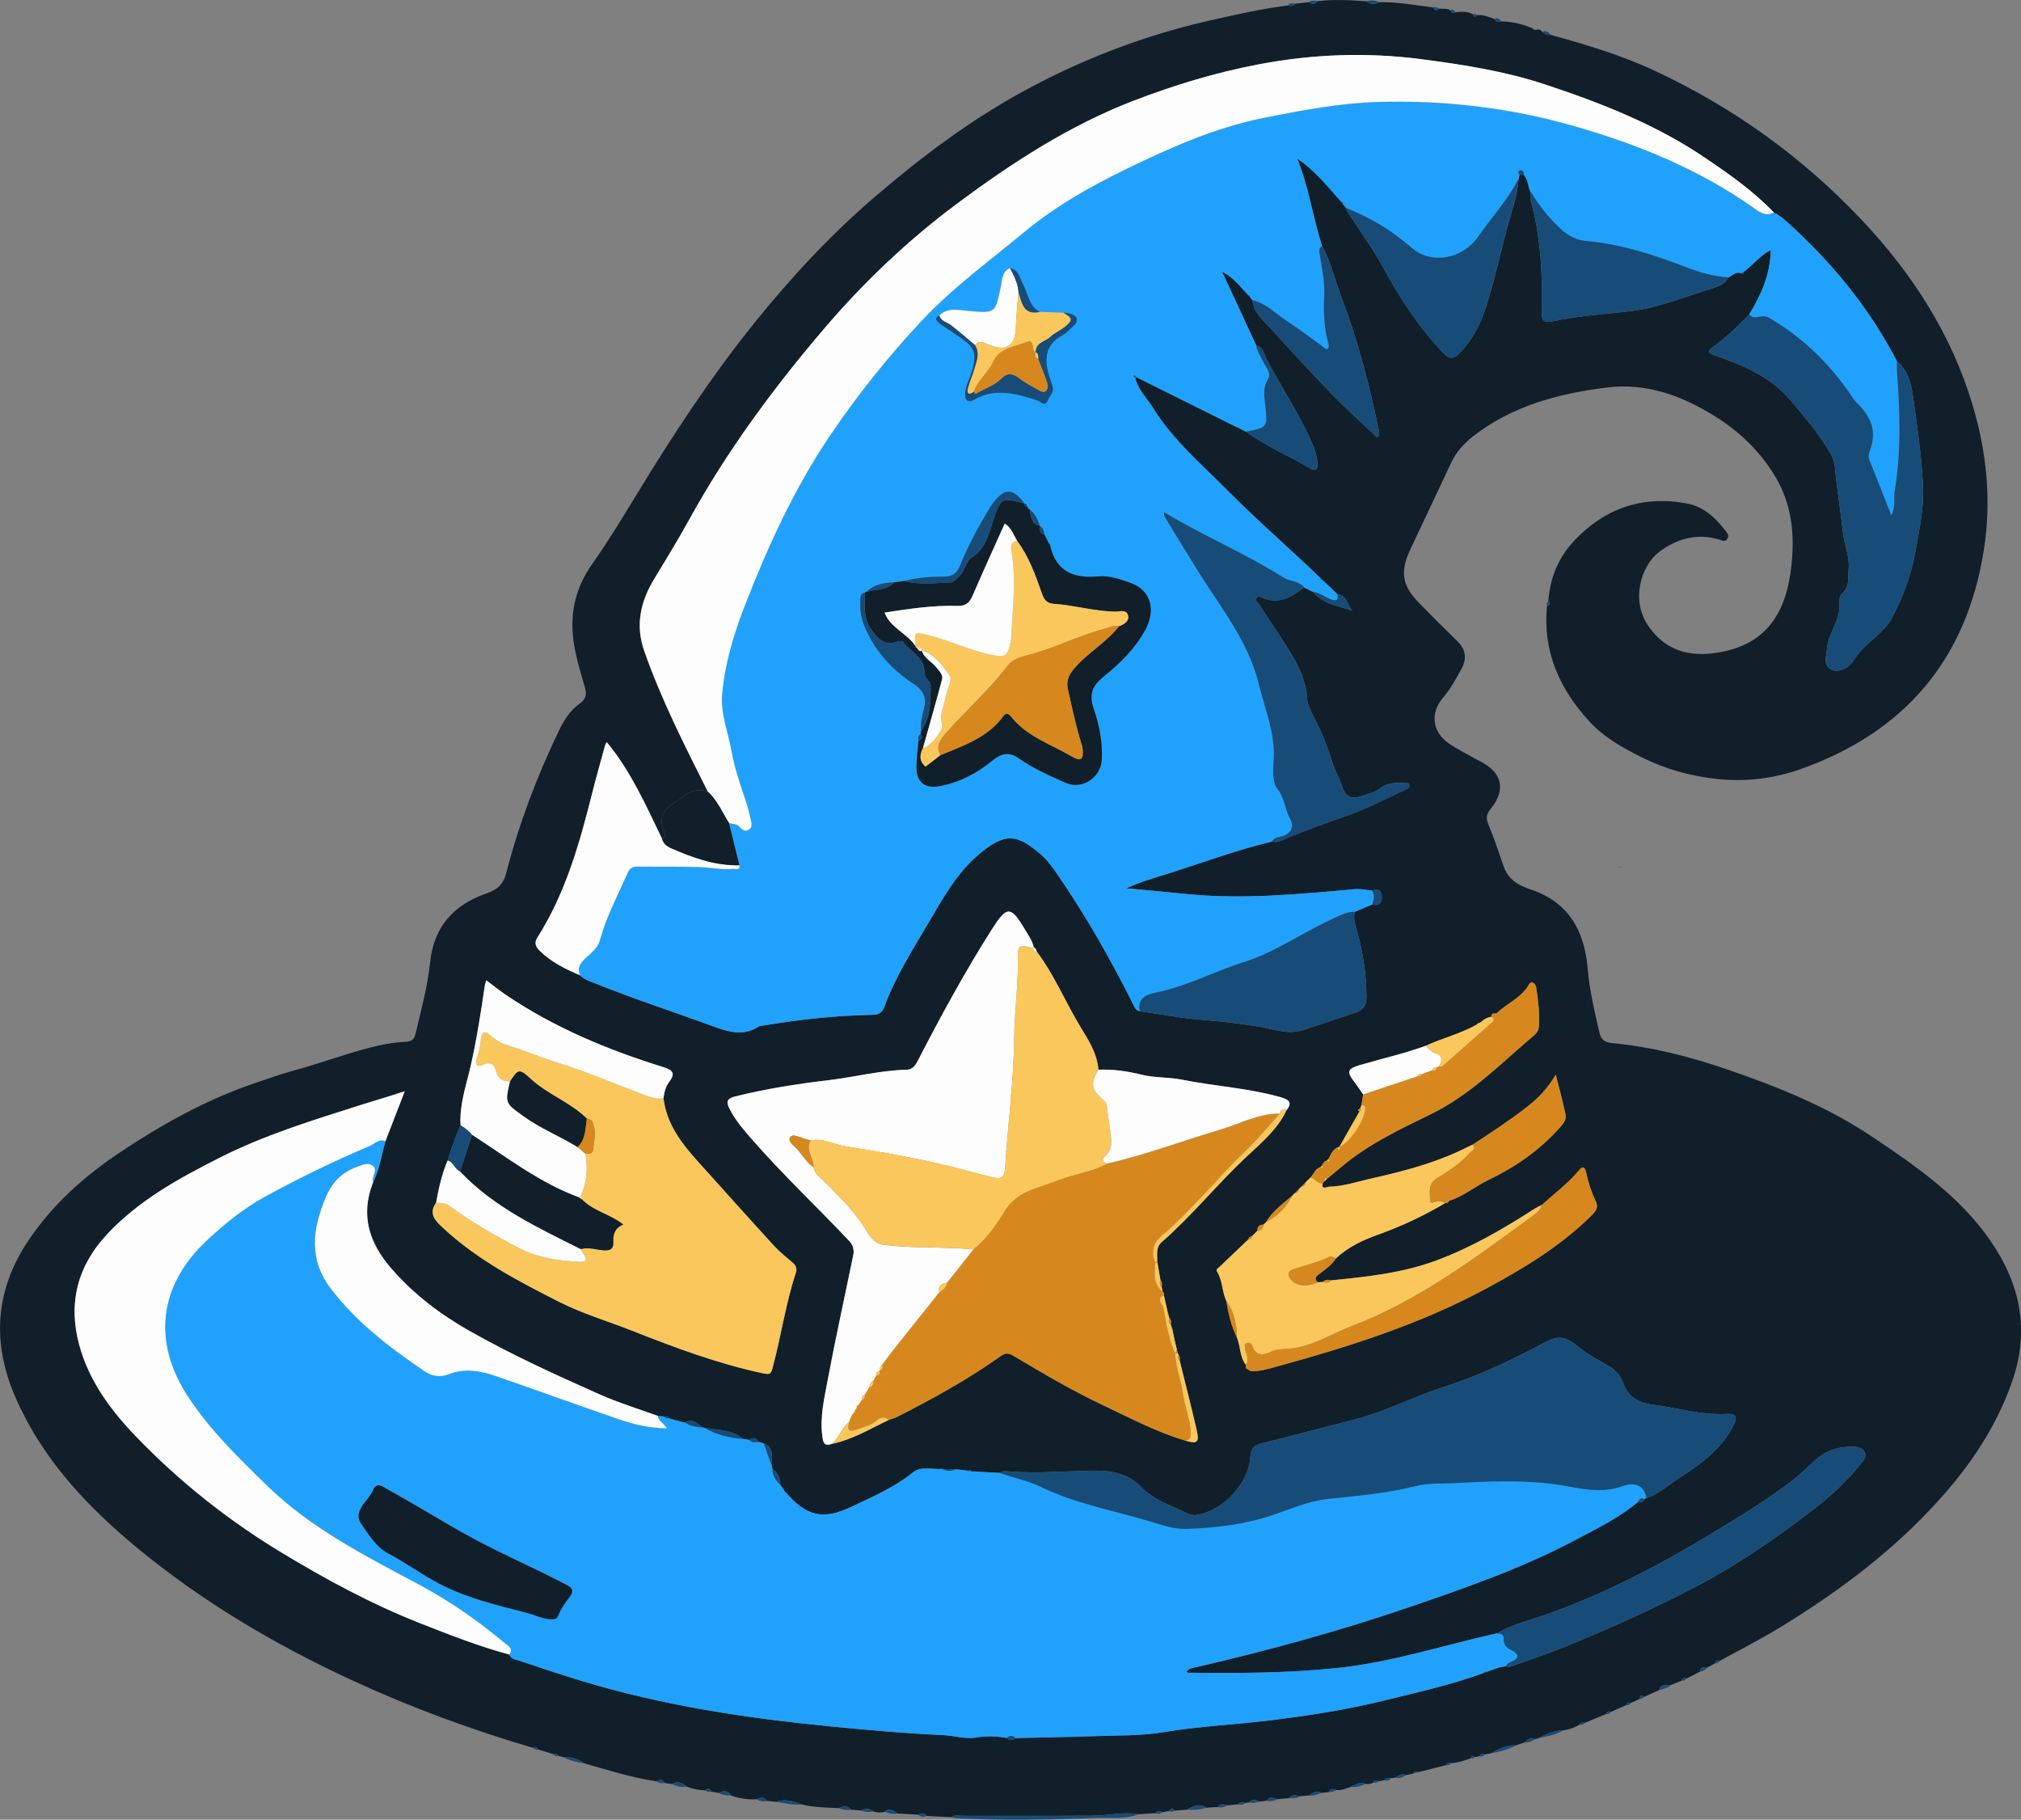 <?xml version="1.0" encoding="UTF-8"?><svg id="Layer_1" xmlns="http://www.w3.org/2000/svg" viewBox="0 0 910.34 819.56"><rect x="0" y="0" width="910.34" height="819.56" fill="#808080" stroke="none"/><defs><style>.cls-1{fill:#fac75d;}.cls-2{fill:#20a2fc;}.cls-3{fill:#d6881f;}.cls-4{fill:#fdfdfd;}.cls-5{fill:#174c78;}.cls-6{fill:#101f2a;}</style></defs><path class="cls-6" d="M428.68,818.4c-3.76-.18-7.52-.36-11.28-.54-1.04-1.54-2.35-1.35-3.74-.56-3.1-.19-6.21-.38-9.31-.57-1.86-1.06-3.61-3.06-5.88-.72-1.73,.46-3.43,.35-5.12-.19-1.78-1.59-3.71-1.28-5.68-.45-1.42-.11-2.85-.22-4.27-.33-1.66-2.17-3.68-1.45-5.71-.72-5.5-.27-11.02-.29-16.4-1.65-3.77-1.4-7.55-2.66-11.62-1.19-1.42-.13-2.84-.27-4.26-.4-1.3-2.01-2.99-1.48-4.72-.74-3.89,.18-7.68-.34-11.35-1.68-1.48-2.4-3.48-2.32-5.7-1.21-1.06-.18-2.12-.35-3.17-.53-.67-1.5-1.63-1.64-2.82-.58-2.87-.11-5.65-.63-8.32-1.68-1.98-1.76-4.11-2.64-6.66-1.19-1.07-.15-2.15-.29-3.22-.44-.93-1.8-2.28-1.59-3.75-.77-11.06-1.66-21.7-5-32.41-8.07-2.84-2.17-6.1-2.93-9.61-2.85-.73-.19-1.46-.37-2.19-.56-.51-1.07-1.34-1.21-2.36-.8-2.23-.69-4.47-1.38-6.7-2.07-.49-1.28-1.37-1.25-2.41-.74-27.65-8.18-54.65-18.07-80.85-30.15-35.12-16.2-68.2-35.69-98.01-60.43-22.51-18.68-42.19-39.82-54.09-67.03-10.77-24.62-9.51-48.24,5.85-71.07,10.94-16.27,25.21-28.86,41.16-39.52,18.69-12.49,38.36-23.43,59.72-30.82,6.37-2.2,12.77-4.44,19.33-6.24,11.12-3.05,21.97-7.08,33.16-10,5.32-1.39,10.73-2.43,16.16-2.68,3.03-.14,4.13-1.11,4.74-3.71,2.5-10.67,5.42-21.25,6.56-32.2,1.65-15.83,10.59-25.86,25.25-30.9,4.82-1.66,7.65-3.91,9.01-9.17,5.74-22.29,13.9-43.74,23.9-64.48,2.23-4.63,5.02-8.92,9.23-11.88,2.88-2.02,3.2-4.22,2.33-7.26-2.01-7.02-4.23-13.94-5.18-21.29-1.65-12.74,1.1-23.9,8.52-34.42,7.19-10.18,13.66-20.89,20.15-31.54,16.32-26.75,33.47-52.93,53.16-77.34,16.44-20.38,34.21-39.47,54.15-56.56,20.77-17.8,42.58-34.21,66.54-47.29,26.45-14.44,54.49-25.24,84.03-31.93,11.74-2.66,23.45-5.33,35.4-6.81,1.19,.34,2.33,.46,3.13-.78,2.08-.23,4.16-.45,6.24-.68,1.39,.95,2.69,1.1,3.79-.45,7.4-.91,14.8-.48,22.2,.04,1.76,1.55,3.66,1.37,5.61,.42,8.17-.19,16.18,1.32,24.24,2.35,.7,1.52,1.66,1.66,2.84,.51,1.7,.23,3.5-.2,5.08,.77,.32,1.31,1.15,1.33,2.17,.86,2.68-.12,5.4-.59,7.88,.94,.44,1.12,1.03,1.45,1.88,.35,2.9-.23,5.48,.92,8.11,1.86,.55,1.74,1.84,1.19,3.02,.97,4.88,.19,9.56,1.27,14.04,3.22,.13,.64,.48,.88,1.11,.64,1.18-.21,2.37-.47,3.05,.93,1.17,.6,2.21,1.58,3.7,1.27,16.14,4.42,32.12,9.22,47.34,16.34,35.52,16.62,66.81,39.2,93.56,67.73,22.43,23.92,39.93,51.14,49.36,82.89,6.32,21.26,8.5,42.92,5.01,65.06-7.79,49.48-35.73,82.08-82.54,98.7-11.94,4.24-24.66,5.78-37.31,4.47-11.89-1.23-23.32-4.35-34.25-9.79-8.83-4.4-17.2-9.12-23.82-16.4-13.37-14.69-20.92-31.61-18.82-51.97,1.36-.3,1.68-.91,.58-1.94,.68-10.19,4.39-19.35,11.19-26.73,13.73-14.91,30.83-21.02,51.03-17.31,7.47,1.37,12.75,6.1,17.22,11.91,.91,1.19,2.17,2.43,1.2,4-1.08,1.74-2.82,.59-4.09,.24-9.95-2.81-18.88-.17-26.7,5.74-7.86,5.94-13.17,21.7-4.52,33.75,7.88,10.99,18.51,13.6,31.1,11.54,22.04-3.61,30.97-18.11,33.14-39.94,1.38-13.89-.01-27.13-7.45-39.47-6.97-11.55-16.42-20.47-27.72-27.41-14.71-9.03-30.47-14.77-48.18-12.54-21.59,2.72-42.2,8.12-59.85,21.74-4.3,3.32-7.81,7.17-10.13,12.1-6.16,13.08-12.36,26.15-18.5,39.24-4.63,9.88-3.61,16.16,3.91,23.83,5.71,5.82,11.47,11.6,17.32,17.29,3.92,3.81,4.39,7.98,1.83,12.62-2.49,4.52-4.97,9.04-8.35,12.99-5.85,6.83-4.71,15.51,2.87,20.58,3.71,2.49,7.74,4.51,11.63,6.73,.71,.41,1.46,.77,2.19,1.14,10.08,5.13,11.93,12.77,4.83,21.57-1.98,2.46-2.14,4.19-.96,7.01,2.55,6.1,4.62,12.4,6.77,18.66,1.57,4.58,4.67,7.56,9.09,9.31,.77,.31,1.51,.7,2.3,.95,17.57,5.53,25.07,18.42,26.53,35.91,.82,9.76,3.07,19.29,5.29,28.81,.74,3.17,2.2,4.42,5.74,4.76,17.41,1.66,34.32,5.91,50.82,11.52,23.17,7.89,45.93,16.97,66.35,30.69,19.66,13.2,39.24,26.65,53.07,46.6,13.73,19.81,18.04,40.72,9.74,64.15-7.92,22.37-21.28,40.92-37.37,57.79-19.64,20.59-42.37,37.35-66.55,52.16-8.92,5.47-18.3,10.2-27.47,15.26-1.18-.35-2.02-.05-2.33,1.24-1.19,.63-2.37,1.27-3.56,1.9-1.51-.22-3.03-.48-3.14,1.78-2.02,1.03-4.04,2.06-6.05,3.09-1.06-.35-1.87-.16-2.25,1-1.6,.64-3.2,1.28-4.8,1.92-1.79,.61-4.56-1.07-5.2,2.23-2.3,1.06-4.61,2.12-6.91,3.17-1.62-1.79-1.66-.02-2.08,.92-1.27,.58-2.53,1.17-3.8,1.75-1.04-.34-1.81-.09-2.19,1.01-2.25,1-4.5,2-6.75,3-1.04-.33-1.86-.14-2.26,1-3.24,1.34-6.47,2.67-9.7,4.01-.99-.35-1.82-.2-2.34,.81-2.22,1.32-4.61,2.17-7.18,2.51-3.91,.15-7.45,1.46-10.79,3.41-.72,.22-1.44,.43-2.16,.65-2.29-1.62-3.35,.7-4.87,1.52-1.19,.4-2.39,.8-3.58,1.2-4.21-.24-7.74,1.67-11.28,3.57-.88,.18-1.75,.35-2.63,.53-1.08-.55-1.94-.41-2.46,.78-.73,.15-1.47,.29-2.2,.44-.95-1.01-1.47-.52-1.82,.53-2.8,.96-5.59,1.96-8.58,2.14-1.08-.47-1.92-.28-2.4,.88-4.19,1.07-8.38,2.13-12.57,3.2-1.02-.53-1.88-.5-2.42,.68-1.06,.22-2.13,.43-3.19,.65-1.89-.95-3.28,.19-4.72,1.14-.67,.07-1.34,.14-2.01,.21-1.19-.25-2.28-.2-3.01,.97-.86,.15-1.72,.29-2.57,.44-1.02-.57-1.92-.63-2.51,.6-.97,.75-2.1,.64-3.22,.61-2.53-1.23-4.53,.32-6.66,1.25-2.16,.78-4.27,1.79-6.66,1.48-1.35-.47-2.71-.97-3.39,.95-1.1,.12-2.19,.24-3.29,.35-2.21-1.28-3.92-.05-5.64,1.14-1.29,.12-2.58,.24-3.86,.35-1.85-.32-3.78-1.08-5.25,.87-1.75,.16-3.5,.33-5.24,.49-1.71-.67-3.43-1.42-4.74,.69-1.09,.13-2.17,.26-3.26,.39-1.64-.98-3.21-1.09-4.66,.36-.59,.09-1.19,.19-1.78,.28-1.19-.54-2.29-.54-3.18,.58-1.59,.16-3.18,.32-4.77,.48-1.58-.51-3.14-.96-4.36,.72-1.7,.11-3.41,.22-5.11,.33-3.2-2.22-6.03-.59-8.86,.89-1.75,.14-3.51,.29-5.26,.43-1.01-1.11-1.93-.93-2.78,.2-1.07,.18-2.15,.37-3.22,.55-1.05-.97-1.91-.68-2.67,.38-2.54,.16-5.09,.32-7.63,.48-6.96-1.22-13.82,.62-20.73,.67-19.57,.12-39.15,.02-58.72,.05-1.6,0-3.32-.59-4.8,.59Zm237.78-357.71c-.64-.09-1.08,.16-1.31,.77-7.25,4.13-15.42,6.04-22.94,9.54-9.79,3.57-19.96,5.82-29.93,8.76-5.39,1.59-5.68,3.09-2.26,7.45,1.42,1.82,2.66,3.78,3.99,5.68-.24,1.56-.48,3.12-.72,4.68-.17,.52-.34,1.03-.52,1.55-.36,.43-1.94,.5-.43,1.47-3.02,5.32-6.04,10.64-9.06,15.96,0,0,.02-.08,.02-.08-.28,.11-.56,.21-.84,.32-2.34,1.02-3.06,3.3-4.13,5.31-.26,.04-.41,.2-.45,.46-1.33,.37-2.02,1.37-2.52,2.55-.22,.09-.37,.24-.46,.46-2.48,.65-3.05,3.15-4.58,4.72-.75,.73-1.5,1.46-2.25,2.19-.61,.63-1.23,1.27-1.84,1.9-.38,.36-.75,.72-1.13,1.08-.62,.62-1.24,1.24-1.86,1.86-.37,.37-.73,.74-1.1,1.11-4.27,3.66-8.93,6.94-11.83,11.95-.39,.38-.78,.77-1.17,1.15-1.93-.05-2.81,.94-2.8,2.82-.73,.74-1.46,1.48-2.19,2.22-1.01,.15-1.64,.71-1.91,1.69-4.29,4.09-8.58,8.18-12.87,12.26-.67,.64-1.84,1.06-1.07,2.31,2.44,4,2.15,8.86,4.07,13.02,.94,5.75,2.23,11.4,4.86,16.67,1.6,3.97,1.19,8.59,3.96,12.17,.14,.67-.37,1.57,.68,1.92,.48,.3,.96,.59,1.44,.89,4.18,.22,8.2-1.07,12.07-2.13,32.36-8.87,64.26-19.01,93.98-35,16.88-9.08,33.19-18.94,47.01-32.45,2-1.95,3.93-3.75,2.46-6.83-2.02-4.22-3.43-8.64-4.4-13.21-.53-2.51-1.58-2.77-3.2-.81-4.9,5.91-11.1,10.44-16.71,15.59-1.33,.6-2.59,1.28-3.85,2.08-13.96,8.97-28.33,17.27-43.92,23.02-15.16,5.59-31.2,7.3-47.19,8.87-1.3-.27-2.61-.59-3.6,.71-.75,.05-1.51,.1-2.26,.15-1.67-1.3-1.36-2.22,.26-3.48,2.81-2.19,5.89-4.16,7.83-7.3,5.42-5.06,11.92-8.15,18.82-10.61,10.6-3.78,20.75-8.55,30.43-14.3,.74,.17,1.24-.1,1.51-.81l.28-.23c6.41-1.96,11.51-6.41,17.45-9.26,12.02-5.75,22.83-13.14,31.8-23.1,1.69-1.88,3.69-3.79,3.13-6.48-1.19-5.73-2.77-11.38-4.41-17.97-3.77,6.46-8.05,10.71-12.94,14.54-7.84,6.13-16.17,11.52-24.45,16.99-2.24,1.07-4.46,2.16-6.71,3.19-12.53,5.75-25.8,9.09-39.17,12.12-6.28,1.42-12.44,3.51-18.94,3.66-.86,.02-3.47,1.61-2.79-1.61,.29-.29,.57-.57,.86-.86,.32-.32,.64-.63,.96-.94,2.16-1.79,4.35-3.56,6.49-5.38,12.03-10.24,26.24-16.97,40.22-23.76,17.71-8.61,31.17-22.38,45.77-34.84,1.36-1.16,2.89-2.38,3.07-4.39,.55-6.02-.31-11.96-1.16-17.88-.27-1.9-2.16-3.38-3.38-1.27-3.43,5.95-9.81,8.31-14.4,12.78l-.2,.15c-1.11-.05-2.32-.26-2.25,1.48-1.59,.23-2.98,.87-4.15,1.98-.39,.26-.78,.52-1.16,.78h.01Zm-145.11,107.78c.24-.28,.21-.53-.09-.74,.05-2.94-.65-6,2.05-8.35,13.66-11.93,25.04-26.13,38.26-38.51,6.74-6.3,13.96-12.3,18-20.97,2.93-3.59,.44-4.84-2.55-5.7-14.58-4.17-29.76-4.98-44.56-7.93-6.01-1.2-12.41-.8-18.17-2.24-6.55-1.64-12.9-2.5-19.53-2.28-.55-7.63-4.77-13.72-8.51-19.98-6.54-10.97-11.5-22.85-19.21-33.14-.4-.78-.47-1.8-1.56-2.05l.12,.04c-.52-2.86-2.23-5.16-3.66-7.57-6.71-11.34-8.32-11.34-15.45-.08-11.84,18.69-22.42,38.1-32.56,57.75-1.22,2.36-2.4,4.97-5.61,5.05-12.01,.31-23.65,3.36-35.52,4.76-13.99,1.66-27.91,3.85-41.62,7.25-3.76,.93-4.19,2.41-2.62,5.52,2.66,5.27,6.5,9.64,10.32,14.02,13.8,15.78,29.07,30.15,43.46,45.37,2.01,2.13,2.49,4.2,1.97,6.73-3.83,18.66-7.96,37.26-11.47,55.98-1.58,8.44-3.63,16.94-2.4,25.71,.35,2.47,.86,4.36,3.98,3.24,9.36-1.91,17.46-6.83,25.93-10.88,1.24-.43,2.55-.73,3.71-1.32,15.99-8.15,31.73-16.76,46.38-27.19,2.12-1.51,3.44-1.89,5.93-.41,13.4,7.98,26.85,15.9,40.97,22.55,11.84,5.57,23.44,11.77,36.06,15.53,5.96,1.87,6.95,1.13,5.57-4.87-2.41-10.44-5.08-20.83-7.64-31.24,.26-.78,.21-1.5-.38-2.13-.14-.33-.28-.66-.42-.99-.14-.55-.28-1.09-.43-1.64-.27-1.1-.54-2.21-.82-3.31,.05-.14,.18-.3,.14-.4-.1-.26-.27-.49-.41-.74-.25-1.27-.51-2.54-.76-3.82,.05-.14,.18-.31,.13-.41-.11-.26-.28-.48-.43-.72-.21-.63-.42-1.26-.62-1.9,.28-1.03,.31-2-.6-2.77-.13-.42-.27-.84-.4-1.26,.19-.3,.13-.54-.19-.71-.62-2.75-1.25-5.51-1.87-8.26,.21-.74,.13-1.38-.59-1.81-.14-.69-.29-1.39-.43-2.08,.28-1.1,.27-2.15-.54-3.06-.46-2.67-.91-5.35-1.37-8.02Zm-319.7-45.87c-2.63,6.13-4.03,12.6-5.23,19.12-3.7,5.19,.09,8.44,3.31,11.43,15.27,14.21,33.58,23.76,51.96,33.08,10.57,5.37,22.01,8.73,33.02,13.08,19.25,7.61,38.59,14.83,58.92,19.18,3.39,.73,3.66,.19,4.41-2.6,3.81-14.12,5.84-28.67,10.42-42.58,.69-2.08,.06-3.41-1.51-4.75-2.91-2.47-5.92-4.89-8.49-7.7-11.34-12.41-22.53-24.94-33.79-37.43-7.54-8.36-14.39-17.08-15.79-28.8,.32-2.67,.93-5.29,2.59-7.44,3.02-3.91,1.39-5.35-2.73-6.62-24.97-7.75-48.95-17.72-70.74-32.43-2.97-2.01-5.77-4.27-8.96-6.65-.31,1.09-.55,1.66-.63,2.26-1.81,12.29-3.7,24.53-6.48,36.68-1.97,8.64-5.06,17.25-4.45,26.38-2.48,5.06-4.09,10.45-5.83,15.79ZM689.17,85.8s.04,.14,.04,.14c.13,1.66,0,3.38,.43,4.96,4.11,15.04,5.12,30.38,4.83,45.88-.17,9.11-.03,9.11,9.02,7.1,.48-.11,1-.09,1.48-.18,9.78-1.84,19.72-2.38,29.57-3.59,12.77-1.57,24.66-6.56,36.87-10.29,2.82-.86,5.64-1.92,7.07-4.89,1.91-.75,3.37-2.88,5.85-1.87,.76,.65,.95,.28,.9-.51,4.22-2.87,7.23-7.34,12.45-9.98-.32,11.23-4.43,20.32-9.75,29-5.12,5.42-10.54,10.49-16.56,14.91-1.69,1.24-2.78,2.24,.6,3.42,12.9,4.5,25.48,9.59,34.69,20.55,5.54,6.6,11.21,13.16,15.77,20.41,1.64,2.61,3.71,5.57,4.05,9.29,.9,9.86,2.57,19.64,3.63,29.49,.61,5.68,3.17,10.89,2.57,17-.38,3.92,.64,7.64-2.92,10.65-.86,.73-1.37,2.5-1.23,3.7,.94,7.9-5.03,13.93-5.62,21.44-.26,3.3-1.78,6.79,1.73,8.99,2.85,1.79,7.88-.25,9.92-3.43,1.78-2.77,3.78-5.26,6.3-7.54,4.14-3.75,8.78-7.21,11.48-12.32,5.06-9.56,8.7-19.57,10.55-30.33,1.66-9.65,3.84-19.25,3.32-29.08-.71-13.55-2.64-26.99-4.55-40.42-.85-5.96-2.38-11.54-7.2-15.64-11.81-22.87-27.71-42.57-46.53-60.01-2.79-2.59-5.49-5.29-8.98-6.97-9.2-9.62-20.04-17.2-30.97-24.61-22.24-15.06-47.04-24.76-72.34-33.11-17.97-5.93-36.66-8.83-55.41-11.28-24.62-3.22-49.1-2.3-73.41,2.34-19.27,3.67-38.02,9.33-56.32,16.4-28.95,11.17-54.7,27.91-79.42,46.32-22.11,16.46-42.03,35.38-59.91,56.34-22.85,26.79-43.73,55.03-60.76,85.98-4.97,9.03-10.37,17.82-15.72,26.64-6.18,10.18-8.6,20.82-4.55,32.4,7.7,21.99,18.24,42.69,28.67,63.44-4.51-1.5-8.31-.25-11.77,2.83-1.22,1.09-2.79,1.76-4.17,2.67-3.79,2.49-5.6,5.7-4.47,10.46,.38,1.59,2.51,3.67-.2,5.29-7.23-14.99-13.95-30.26-24.81-43.43-.39,.12-.75,1.02-1.01,1.96-1.88,6.89-3.85,13.75-5.58,20.68-5.69,22.72-12.02,45.19-24.73,65.24-1.61,2.53-.75,4.21,1.12,6.06,5.19,5.14,11.61,8.19,18.18,11.01,2.07,2.06,4.84,2.83,7.43,3.87,17.15,6.86,34.72,12.56,52.05,18.91,7.09,2.59,13.81,4.8,20.86,.27,.78-.5,1.93-.43,2.91-.6,16.1-2.76,32.32-4.37,48.66-4.73,2.56-.06,4.11-1.02,4.95-3.31,4.99-13.69,12.83-25.9,20.14-38.36,6.32-10.76,12.5-21.86,22.01-30.11,12.57-10.9,17.88-9.13,27.56-1.22,3.41,2.79,5.95,6.26,8.4,9.83,12.82,18.64,23.97,38.25,34.08,58.46,.67,1.34,1.14,2.83,2.93,3.08,9.57,1.38,19.1,3.28,28.72,3.97,8.46,.61,16.81,1.66,25.16,3.02,6.49,1.06,12.89,3.74,19.62,1.55,7.88-2.56,15.73-5.19,23.58-7.85,3.26-1.1,5.04-2.88,5.06-6.9,.04-11.08-1.82-21.81-4.91-32.36-.62-2.14-.9-4.12-.2-6.21,2.56-1.09,5.12-2.19,7.69-3.28,3.05,.79,4.51-.55,4.38-3.53-.12-2.91-1.83-3.66-4.44-2.75-2.64-.22-5.32-.83-7.92-.6-25.35,2.29-50.68,4.75-76.17,2.12-8.86-.91-17.73-1.69-26.6-2.52,6.87-3.18,13.88-5.03,20.77-7.23,14.9-4.77,29.59-10.21,44.85-13.82,2.66,.78,4.78-.75,7.03-1.67,8.89-3.62,17.89-6.92,26.97-10.06,9-3.11,17.49-7.7,26.19-11.66,.88-.4,1.97-.84,1.69-2.09-.24-1.06-1.31-.84-2.09-.86-3.83-.11-7.77-.33-10.94,2.3-2.56,2.13-5.71,2.56-8.64,3.61-4.31,1.55-7.14,.22-8.56-4.35-1.15-3.72-3.39-7.24-4.43-10.78-2.21-7.47-5.14-14.48-8.73-21.33-1.22-2.32-2.47-4.91-2.63-7.45-.46-7.48-3.39-14-7.17-20.17-4.66-7.61-9.73-14.95-14.56-22.46-.54-.84-2.1-1.71-.86-2.93,1.03-1.01,2.19,.06,3.23,.44,7.21,2.62,12.67-.92,18-5,1.36,.68,2.71,1.36,4.07,2.03,4.54,5.67,11.45,6.25,17.67,8.51-2.32-2.55-2.45-6.92-6.69-7.45-2.3-2.18-4.6-4.36-6.9-6.54-.11-.32-.33-.51-.65-.59-13.82-13.38-28.43-25.91-41.98-39.6-11.78-11.89-24.65-22.77-33.56-37.16-2.81-4.54-6.97-8.37-8.08-13.91l.16-.18c15.31,7.63,30.62,15.25,45.93,22.88,.18,.24,.41,.35,.71,.31,1.03,.52,2.07,1.04,3.1,1.56,9.14,6.63,19.57,10.99,29.23,16.72,2.06,1.22,3.14,.29,3.04-2-.13-3.01-.92-5.89-2.09-8.64-5.7-13.47-13.96-25.57-20.76-38.45-1.24-2.35-1.54-5.6-4.8-6.54-5.06-10.91-10.12-21.82-15.4-33.21,5.33,2.75,8.39,6.97,11.87,10.74,.25,.27,.5,.53,.75,.8,.38,.46,.76,.91,1.14,1.37,.37,5.73,4.81,8.97,8.15,12.69,9.2,10.27,18.61,20.36,28.22,30.25,6.36,6.55,13.2,12.65,19.8,18.93,1.14-1.01,.97-1.97,.77-2.98-4.23-20.45-9.43-40.64-16.88-60.18-2.95-7.72-4.75-15.88-8.76-23.2-4.13-12.95-5.91-26.55-11.16-39.29,8.12,5.36,13.8,12.72,19.97,19.59,.19,.28,.38,.56,.57,.84,.52,.62,1.05,1.23,1.57,1.85-.1,1.3,.84,2.08,1.47,3.05,5.15,7.95,10.76,15.65,15.24,23.96,7.52,13.93,16.17,26.92,27.11,38.42,2.65,2.79,4.63,2.53,7.03,.1,5.93-6.01,9.57-13.23,12.15-21.23,3.71-11.55,6.18-23.41,9.37-35.08,2.03-7.43,4.64-14.74,5.3-22.5,.12-.56,.24-1.12,.37-1.67,.65,0,1.3-.02,1.96-.03,1.4,1.67,1.86,3.71,2.27,5.76,.17,.45,.33,.89,.5,1.34Zm-19.67,667.23c2.89-.99,5.66-2.36,8.78-2.57,1.94,.63,3.6-.44,5.29-1.01,10.39-3.45,20.59-7.36,30.68-11.65,16.36-6.95,32.54-14.33,48.29-22.51,19.97-10.37,38.51-23.12,56.24-37,7.2-5.64,13.71-11.98,19.45-19.1,1.21-1.5,2.76-3.15,1.59-5.36-1.08-2.05-3.06-2.2-5.16-2.25-6.35-.15-11.81,1.48-16.8,5.84-3.49,3.05-6.69,6.44-10.39,9.27-11.69,8.95-24.25,16.57-36.81,24.17-24.2,14.64-49.18,27.65-76.04,36.9-6.8,2.34-13.95,4-20.2,7.83-24.11,5.37-47.64,13.15-72.43,15.69-22.27,2.28-44.53,2.35-66.83,2.07-.22,0-.44-.31-.78-.55,1.34-1.49,3.2-1.66,4.89-2.05,32.41-7.51,64.45-16.29,95.94-27.08,25.36-8.69,50.64-17.48,74.39-30.09,9.83-5.22,19.9-10.05,28.46-17.35,1.28,.67,2.08,.19,2.54-1.07,.33-.16,.66-.32,.99-.47,5.7-1.77,9.93-5.99,14.81-9.08,9.54-6.06,18.65-12.72,24.15-23.1,2.26-4.26,1.8-5.93-3.01-5.7-11.3,.56-21.99-2.76-32.97-4.17-6.54-.83-11.33-3.64-13.51-9.93-1.3-3.74-3.79-6.02-7.1-7.9-4.32-2.46-8.77-4.84-12.61-7.94-6.1-4.91-8.97-5.85-16.02-2.05-14.61,7.86-29.56,14.92-45.37,19.96-13.61,4.34-26.3,11.15-40.21,14.65-13.82,3.48-27.57,7.21-41.41,10.61-3.36,.83-4.87,1.98-5.09,5.84-.72,12.33-12.33,24.55-24.31,26.42-1.8,.28-3.39-.32-4.79-1.02-6.84-3.39-14.38-5.73-19.84-11.33-6.37-6.54-13.93-7.81-22.68-7.62-12.43,.26-24.88,1.32-37.33,.34-1.28-.1-2.69-.39-3.79,.7-4.35-.24-8.71-.47-13.06-.71-.2-.72-.52-.88-1.02-.22-1.94-.23-3.88-.47-5.83-.7-2.03-.06-4.06-.12-6.09-.17-4.52,.39-9.46-1.54-13.47,1.72-8.35,6.78-18.12,10.89-27.7,15.42-12.34,5.83-19.78,4.33-28.89-6.04-.32-.35-.64-.71-.96-1.06-.19-.19-.32-.4-.42-.65,.09-.65-.2-1.02-.83-1.14-.26-.39-.52-.79-.78-1.18,.14-3.04-1.26-5.32-3.51-7.2-.16-.61-.32-1.21-.47-1.82,.32-3.71,1.26-7.64-3.43-9.55-.82-.22-1.63-.45-2.45-.67-.96-2.09-2.38-2.12-4.08-.91-.95-.15-1.89-.31-2.84-.46-5.09-4.31-11.52-3.95-17.54-5-.28,0-.55-.06-.8-.18-2.33-1.75-4.45-4.31-7.85-2.12-1.08-.28-2.15-.55-3.23-.83-.11-.61-.31-.81-.69-.15-1.06-.33-2.11-.67-3.17-1-.48-.96-1.25-1.08-2.17-.75-.96-.1-1.91-.21-2.87-.31-8.78-3.16-17.68-5.89-26.25-9.7-19.87-8.82-39.62-17.83-58.57-28.55-13.28-7.51-25.2-16.59-35.26-28.17-9.97-11.48-14-23.95-8.24-38.64,2.92-5.89,3.81-12.38,5.57-18.62,2.78-7.18,5.56-14.36,8.73-22.57-7.67,2.59-14.32,4.44-20.93,6.55-21.21,6.75-42.46,13.3-62.41,23.39-18.3,9.25-36.18,19.04-50.51,34.24-13.62,14.45-17.88,31.26-12.77,50.14,4.37,16.12,14.12,29.32,25.53,41.16,19.46,20.21,41.25,37.56,65.27,52.11,20.08,12.16,40.67,23.33,62.54,31.94,13.27,5.23,26.56,10.45,40.37,14.18,.72,2.09,2.82,2.21,4.41,2.75,9.29,3.13,18.6,6.22,27.97,9.08,37.01,11.28,75.07,16.94,113.46,20.66,16.52,1.6,33.08,3.08,49.66,3.81,4.95,.22,9.84,1.89,14.72,1.09,4.7-.78,9.23-.71,13.83,.21,1.31,1.22,2.63,1.2,3.96,.03,11.97-.28,23.95-.45,35.92-.88,10.28-.37,20.7-.08,30.78-1.78,15.76-2.67,31.67-3.33,47.47-5.26,17.15-2.09,34.2-4.67,51.03-8.8,15.34-3.77,30.77-7.14,45.64-12.59,.42-.14,.83-.28,1.25-.42Z"/><path class="cls-5" d="M428.68,818.4c1.47-1.18,3.2-.59,4.8-.59,19.57-.04,39.15,.07,58.72-.05,6.91-.04,13.77-1.88,20.73-.67-6.04,2.35-12.49,1.39-18.63,1.63-21.22,.83-42.49,1.31-63.73,.16-.64-.03-1.26-.31-1.89-.48Z"/><path class="cls-5" d="M349.66,811.47c4.07-1.47,7.85-.21,11.62,1.19-3.96,.4-7.78-.44-11.62-1.19Z"/><path class="cls-5" d="M671.53,789.63c3.53-1.91,7.07-3.81,11.28-3.57-3.49,2.04-7.37,2.86-11.28,3.57Z"/><path class="cls-5" d="M534.49,815.05c2.84-1.47,5.66-3.11,8.86-.89-2.89,.9-5.86,1.04-8.86,.89Z"/><path class="cls-5" d="M693.41,782.69c3.34-1.94,6.88-3.26,10.79-3.41-3.35,1.93-7.04,2.77-10.79,3.41Z"/><path class="cls-5" d="M253.66,791.34c3.51-.08,6.77,.68,9.61,2.85-3.32-.55-6.6-1.23-9.61-2.85Z"/><path class="cls-5" d="M302.65,803.47c2.55-1.46,4.69-.57,6.66,1.19-2.38,.48-4.54-.22-6.66-1.19Z"/><path class="cls-5" d="M323.63,807.44c2.22-1.11,4.22-1.19,5.7,1.21-1.99,.01-3.93-.21-5.7-1.21Z"/><path class="cls-5" d="M398.46,816c2.28-2.34,4.02-.34,5.88,.72-2.04,.41-3.97-.07-5.88-.72Z"/><path class="cls-5" d="M608.55,804.68c2.12-.93,4.13-2.48,6.66-1.25-2.15,.8-4.25,1.82-6.66,1.25Z"/><path class="cls-5" d="M621.19,.99c-1.95,.95-3.85,1.13-5.61-.42,1.93-.61,3.8-.45,5.61,.42Z"/><path class="cls-5" d="M377.68,814.3c2.03-.73,4.05-1.45,5.71,.72-1.99,.41-3.87,.04-5.71-.72Z"/><path class="cls-5" d="M387.66,815.36c1.97-.83,3.9-1.13,5.68,.45-1.94,.44-3.83,.27-5.68-.45Z"/><path class="cls-5" d="M589.57,808.6c1.72-1.18,3.43-2.42,5.64-1.14-1.83,.62-3.6,1.54-5.64,1.14Z"/><path class="cls-5" d="M747.41,761.09c.64-3.3,3.41-1.62,5.2-2.23-1.42,1.47-3.34,1.78-5.2,2.23Z"/><path class="cls-5" d="M686.38,784.86c1.53-.83,2.59-3.14,4.87-1.52-1.42,1.16-3.1,1.5-4.87,1.52Z"/><path class="cls-5" d="M580.45,809.82c1.48-1.95,3.4-1.19,5.25-.87-1.62,1.07-3.45,.9-5.25,.87Z"/><path class="cls-5" d="M340.68,810.33c1.73-.74,3.42-1.27,4.72,.74-1.7,.58-3.23,0-4.72-.74Z"/><path class="cls-5" d="M570.47,811c1.31-2.11,3.03-1.35,4.74-.69-1.48,.95-3.08,1.02-4.74,.69Z"/><path class="cls-5" d="M562.55,811.76c1.45-1.45,3.03-1.34,4.66-.36-1.52,.54-3.07,.76-4.66,.36Z"/><path class="cls-5" d="M628.53,800.6c1.44-.95,2.83-2.09,4.72-1.14-1.41,1.05-2.95,1.59-4.72,1.14Z"/><path class="cls-5" d="M295.68,802.26c1.47-.82,2.82-1.04,3.75,.77-1.34,.16-2.62,.06-3.75-.77Z"/><path class="cls-5" d="M593.37,.53c-1.1,1.55-2.4,1.4-3.79,.45,1.18-.87,2.47-.81,3.79-.45Z"/><path class="cls-5" d="M548.47,813.83c1.22-1.68,2.78-1.23,4.36-.72-1.36,.81-2.8,1.14-4.36,.72Z"/><path class="cls-5" d="M413.65,817.3c1.39-.79,2.7-.98,3.74,.56-1.36,.56-2.62,.49-3.74-.56Z"/><path class="cls-5" d="M729.94,390.73c-.35,0-.68,0-1.01,0,.08-.04,.16-.12,.24-.12,.33-.03,.66-.04,.99-.06-.08,.06-.16,.13-.22,.18Z"/><path class="cls-5" d="M698.3,15.66c-1.49,.31-2.53-.66-3.7-1.27,1.64-.77,2.84-.24,3.7,1.27Z"/><path class="cls-5" d="M317.63,806.34c1.2-1.06,2.15-.92,2.82,.58-1.02,.17-1.97,.04-2.82-.58Z"/><path class="cls-5" d="M676.4,9.6c-1.18,.22-2.47,.78-3.02-.97,1.52-1.28,2.08,.44,3.02,.97Z"/><path class="cls-5" d="M648.26,3.86c-1.18,1.14-2.14,1.01-2.84-.51,1.04-.31,1.97-.08,2.84,.51Z"/><path class="cls-5" d="M583.34,1.66c-.8,1.24-1.94,1.12-3.13,.78,.76-1.39,1.97-.98,3.13-.78Z"/><path class="cls-5" d="M598.5,807.11c.69-1.91,2.05-1.41,3.39-.95-.99,.81-2.17,.96-3.39,.95Z"/><path class="cls-5" d="M765.71,752.86c.11-2.26,1.63-2,3.14-1.78-.72,1.17-1.86,1.59-3.14,1.78Z"/><path class="cls-5" d="M526.45,815.68c.85-1.13,1.77-1.3,2.78-.2-.9,.5-1.82,.57-2.78,.2Z"/><path class="cls-5" d="M520.56,816.61c.76-1.06,1.62-1.35,2.67-.38-.79,.84-1.71,.75-2.67,.38Z"/><path class="cls-5" d="M557.6,812.62c.89-1.13,1.98-1.12,3.18-.58-.93,.93-2.02,.94-3.18,.58Z"/><path class="cls-5" d="M623.52,801.77c.73-1.17,1.83-1.21,3.01-.97-.75,1.1-1.74,1.48-3.01,.97Z"/><path class="cls-5" d="M738.43,765.19c.41-.94,.46-2.7,2.08-.92-.55,.62-1.19,1.05-2.08,.92Z"/><path class="cls-5" d="M655.52,5.48c-1.02,.47-1.85,.45-2.17-.86,1.15-.8,1.59,.21,2.17,.86Z"/><path class="cls-5" d="M618.43,802.81c.59-1.23,1.49-1.17,2.51-.6-.73,.66-1.56,.9-2.51,.6Z"/><path class="cls-5" d="M665.28,6.77c-.85,1.1-1.44,.78-1.88-.35,.72-.36,1.33-.16,1.88,.35Z"/><path class="cls-5" d="M772.41,749.19c.31-1.29,1.15-1.59,2.33-1.24-.56,.81-1.34,1.22-2.33,1.24Z"/><path class="cls-5" d="M757.41,756.95c.38-1.17,1.2-1.36,2.25-1-.56,.76-1.3,1.11-2.25,1Z"/><path class="cls-5" d="M732.44,767.95c.38-1.1,1.15-1.35,2.19-1.01-.53,.77-1.23,1.18-2.19,1.01Z"/><path class="cls-5" d="M723.43,771.95c.4-1.14,1.22-1.33,2.26-1-.54,.81-1.29,1.17-2.26,1Z"/><path class="cls-5" d="M711.38,776.77c.52-1.01,1.34-1.17,2.34-.81-.57,.87-1.42,.96-2.34,.81Z"/><path class="cls-5" d="M651.43,794.93c.49-1.16,1.32-1.35,2.4-.88-.65,.71-1.39,1.15-2.4,.88Z"/><path class="cls-5" d="M240.01,787.18c1.04-.51,1.92-.54,2.41,.74-.96,.25-1.72-.13-2.41-.74Z"/><path class="cls-5" d="M249.12,789.99c1.02-.42,1.84-.27,2.36,.8-.97,.27-1.74-.02-2.36-.8Z"/><path class="cls-5" d="M666.43,790.94c.53-1.19,1.39-1.33,2.46-.78-.67,.75-1.47,1.08-2.46,.78Z"/><path class="cls-5" d="M662.42,791.91c.35-1.05,.87-1.54,1.82-.53-.5,.54-1.08,.81-1.82,.53Z"/><path class="cls-5" d="M636.45,798.81c.54-1.19,1.4-1.21,2.42-.68-.81,.23-1.61,.45-2.42,.68Z"/><path class="cls-5" d="M697.43,270.75c1.1,1.03,.78,1.64-.58,1.94-.39-.82,.09-1.38,.58-1.94Z"/><path class="cls-5" d="M691.55,13.46c-.63,.24-.99,0-1.11-.64,.37,.22,.74,.43,1.11,.64Z"/><path class="cls-2" d="M562.3,133.03c-3.48-3.76-6.53-7.98-11.87-10.74,5.28,11.39,10.34,22.3,15.4,33.21,.41,2.69,1.96,4.86,3.07,7.25,1.19,2.56,4.03,5.2,2.16,8.2-2.3,3.67-1.55,7.43-1.16,11.09,1.11,10.41,1.26,10.39-8.69,12.37-1.03-.52-2.07-1.04-3.1-1.56-.03-.57-.21-.8-.71-.31-15.31-7.63-30.62-15.25-45.93-22.88-.18-.21-.36-.42-.54-.64-.1,.12-.19,.24-.29,.37,.22,.15,.44,.3,.67,.46,1.11,5.54,5.27,9.37,8.08,13.91,8.91,14.4,21.78,25.27,33.56,37.16,13.55,13.69,28.16,26.22,41.98,39.6-.13,.59,.07,.8,.65,.59,2.3,2.18,4.6,4.36,6.9,6.54,.36,2.45-.25,3.3-2.91,2.31-2.74-1.02-5.04-3.08-8.06-3.37-1.36-.68-2.71-1.36-4.07-2.03-2.33-3.02-6.32-2.55-9.19-4.37-17.31-10.98-36.3-18.89-53.82-29.48-.08-.13-.14-.28-.25-.38-.06-.05-.2,0-.31,0,.2,.11,.41,.22,.61,.32-.51,1.49,.45,2.57,1.12,3.66,4.92,8.08,9.81,16.17,14.85,24.18,10.01,15.93,22,30.71,26.59,49.65,2.78,11.47,7.6,22.43,6.67,34.67-.31,4.18-.57,9.64,1.7,12.46,3.37,4.19,3.27,9.22,5.71,13.49,1.76,3.08,.93,6.46-3.49,7.8-1.6,.48-3.71,.55-4.69,2.45-15.26,3.61-29.95,9.05-44.85,13.82-6.89,2.2-13.89,4.05-20.77,7.23,8.87,.84,17.74,1.61,26.6,2.52,25.49,2.62,50.82,.17,76.17-2.12,2.6-.24,5.28,.38,7.92,.59,1.2,2.08,.96,4.18,.06,6.28-2.56,1.09-5.12,2.19-7.69,3.28-4.33-.04-7.89,2.2-11.62,3.92-12.88,5.95-24.59,14.37-38.22,18.66-13.39,4.21-25.86,10.98-39.75,13.79-4.17,.84-8.63,2.37-7.44,8.4-1.79-.26-2.26-1.74-2.93-3.08-10.11-20.22-21.26-39.83-34.08-58.46-2.45-3.57-4.99-7.04-8.4-9.83-9.68-7.92-14.99-9.68-27.56,1.22-9.51,8.25-15.69,19.34-22.01,30.11-7.31,12.46-15.15,24.67-20.14,38.36-.83,2.29-2.39,3.26-4.95,3.31-16.33,.36-32.55,1.98-48.66,4.73-.98,.17-2.13,.1-2.91,.6-7.05,4.54-13.78,2.33-20.86-.27-17.33-6.34-34.9-12.04-52.05-18.91-2.59-1.04-5.36-1.81-7.43-3.87-1.63-3.31,0-5.49,2.34-7.72,2.49-2.37,5.48-4.41,6.48-8.05,2.93-10.71,8.15-20.47,12.61-30.55,1.04-2.36,2.53-2.67,4.67-2.65,8.99,.07,17.99-.1,26.97,.17,5.31,.15,10.58,1.35,15.92,.82,.98-.1,3.03,.93,2.68-1.61-1.55-6.32-3.1-12.64-4.65-18.95,1.57,.4,3.31,.18,4.6,1.57,1.13,1.22,2.49,2.54,4.31,1.38,1.75-1.12,1.2-2.96,.83-4.56-.63-2.75-1.25-5.52-2.16-8.18-2.51-7.41-5.12-14.81-6.47-22.52-1.52-8.64-5.1-17.02-4.25-25.97,1.31-13.83,5.32-27.16,10.31-39.95,10.41-26.64,22.22-52.6,38.4-76.5,12.45-18.4,26.25-35.62,41.37-51.73,13.96-14.87,30.56-26.93,46.23-39.92,13.9-11.52,29.65-20.43,45.91-28.32,20.05-9.73,40.29-18.73,62.4-23.08,16.82-3.31,33.58-6.51,50.77-7.02,29.8-.88,59.03,2.5,87.74,10.68,29.44,8.38,57.44,19.8,82.49,37.71,2.58,1.84,5.01,3.04,8.06,1.37,3.49,1.68,6.19,4.38,8.98,6.97,18.81,17.44,34.72,37.14,46.53,60.01,0,1.65-.1,3.32,.02,4.96,1.37,17.91,1.93,35.8-1.05,53.62-.54,3.23,.62,6.7-1.51,10.91-3.53-8.96-6.63-16.97-9.87-24.93-.65-1.59-.28-3.04,.22-4.34,3.43-8.9,.2-15.78-6.27-21.81-.83-.78-1.4-1.85-2.05-2.81-9.87-14.48-22-26.44-37.34-35.25-3.17-1.82-6.33,1.65-8.69-1.45,5.31-8.68,9.43-17.76,9.75-29-5.22,2.64-8.23,7.12-12.45,9.98-.3,.17-.6,.34-.9,.51-2.47-1.01-3.94,1.12-5.85,1.87-6.36-.39-12.45-2.08-18.33-4.34-14.76-5.67-29.7-10.65-45.57-12.03-4.74-.41-8.35-2.48-11.78-5.63-5.43-4.98-9.79-10.74-13.59-16.98,0,0-.04-.14-.04-.14-.16-.45-.33-.89-.5-1.34-.41-2.06-.87-4.1-2.27-5.76-.04-1.23-.36-2.43-1.89-1.92-.76,.25-.94,1.26-.07,1.95-.12,.56-.24,1.12-.36,1.67-4.92,9.66-12.3,17.59-18.43,26.39-6.48,9.31-20.3,12.72-29.34,5.12-2.29-1.92-4.62-3.79-7.01-5.59-7.03-5.29-14.75-9.34-22.89-12.63-.52-.62-1.05-1.23-1.57-1.85,.23-.57-.03-.8-.57-.84-6.17-6.87-11.85-14.22-19.97-19.59,5.25,12.74,7.03,26.33,11.16,39.29-1.92,1.38-1.11,3.21-.83,4.97,.91,5.7,2.09,11.36,1.83,17.21-.33,7.3-.13,14.57,1.85,21.69,.25,.88,.55,1.95-.73,2.82-6.06-4.37-12.05-8.99-18.35-13.13-4.89-3.21-9.05-7.7-15.06-9.07-.38-.46-.76-.91-1.14-1.37,.15-.64-.12-.89-.75-.8Zm-99.32,95.38l-.2-.21c-.16-.76-.53-1.34-1.36-1.49h-.01c-5.14-6.96-8.77-7.09-13.94-.42-1.12,1.44-2.02,3.05-2.96,4.61-4.63,7.72-8.74,15.7-12.18,24.02-1.37,3.32-3.43,4.77-7.21,4.77-5.92,0-11.88,.35-17.67,1.94-1.6,.21-3.2,.42-4.79,.63-4.54,.2-8.9,.93-12.37,4.25-.27,.07-.5,.21-.7,.4-1.98,.34-2.05,1.85-2.09,3.39-.11,3.5,.09,6.95,1.33,10.27,4.4,11.76,12.43,20.68,22.68,27.45,4.72,3.12,5.95,6.51,4.59,11.61-.8,2.99-1.55,6.05-1.1,9.22-.12,.61-.24,1.22-.36,1.83-1.25,.73-.99,1.93-.95,3.06-.31,3.81-.84,7.61-.89,11.42-.11,6.96,3.65,10.15,10.53,8.87,8.8-1.65,16.61-5.73,23.46-11.32,4.19-3.42,7.62-4.37,12.32-1.07,6.55,4.59,13.88,7.86,21.21,11.02,7.14,3.08,15.49-2.53,15.95-10.37,.46-7.96-1.09-15.76-3.59-23.01-2.36-6.84-.47-10.64,4.61-14.72,7.27-5.84,13.94-12.43,18.51-20.72,5.12-9.3,2.45-18.14-6.52-21.31-4.67-1.65-9.59-3.42-14.57-2.96-11,1.03-18.96-2.09-21.66-13.8,.2-.59-.05-.93-.62-1.09-.47-.96-.95-1.93-1.42-2.89-.19-.36-.39-.73-.58-1.09v-.03c-.16-1.57-.65-2.97-2.04-3.9l-.05-.06c-.85-2.83-2.16-5.38-4.54-7.26l-.11-.16c-.24-.29-.48-.59-.73-.88Zm16.04-87.6c-3.53-.12-7.06-.25-10.59-.37-5.07-2.57-5.22-8.12-7.57-12.35-1.53-2.74-1.84-6.59-5.9-7.35-3.75,1.64-3.51,5.39-4.15,8.44-2.55,12.09-2.43,11.89-14.56,10.87-4.37-.37-9.25-1.75-13.12,2.03-2.71,1.24-1.02,2.67,.09,3.58,1.91,1.57,4.11,2.79,6.16,4.19,8.62,5.88,11.81,7.47,7.9,18.86-.93,2.71-2.35,5.38-2.52,8.5-.18,3.4,1.53,4.21,3.76,2.93,9.76-5.61,19.23-2.93,28.83,.27,1.39,.46,3.4,3.09,4.75-.31,.77-1.94,2.78-3.46,2.09-5.9-.36-1.28-.79-2.54-1.22-3.79-2.73-7.93-2.65-14.98,5.85-19.59,1.28-.7,2.4-1.79,3.43-2.85,1.22-1.26,3.13-2.22,2.74-4.43-.27-1.55-2.45-2.47-5.97-2.72Z"/><path class="cls-2" d="M668.25,753.45c-14.87,5.45-30.3,8.82-45.64,12.59-16.82,4.14-33.87,6.71-51.03,8.8-15.8,1.93-31.71,2.59-47.47,5.26-10.07,1.7-20.5,1.42-30.78,1.78-11.97,.43-23.95,.6-35.92,.88-1.31-1.29-2.63-1.27-3.96-.03-4.6-.91-9.14-.99-13.83-.21-4.88,.81-9.76-.87-14.72-1.09-16.58-.73-33.14-2.2-49.66-3.81-38.39-3.72-76.45-9.38-113.46-20.66-9.38-2.86-18.69-5.95-27.97-9.08-1.59-.54-3.69-.65-4.41-2.75,2.09-2.76-.57-3.92-2-5.11-12.03-10.05-24.84-18.98-38.66-26.38-24.17-12.93-48.66-25.25-68.62-44.72-12.76-12.45-25.53-24.86-35.37-39.84-16.25-24.75-13.24-50.07,8.25-70.29,8.02-7.54,16.6-14.5,26.27-19.81,15.41-8.46,31.24-16.12,47.44-22.99,2.17-.92,4-3.34,6.86-2.01-1.76,6.23-2.66,12.73-5.58,18.62-.04-.49-.16-.99-.11-1.47,.19-2.05,2.11-4.43,.04-6.07-2.15-1.7-4.77-.39-7.11,.44-7,2.49-11.47,7.27-14.3,14.22-5.77,14.15-7.58,27.5,2.67,40.85,11.67,15.2,26.54,26.45,42.12,37.03,3.29,2.23,7.03,2.8,10.95,1.26,7.4-2.92,14.66-1.36,21.76,1.1,18.31,6.36,36.55,12.94,54.87,19.27,6.78,2.34,13.76,3.94,21.46,4.03-1.27-2.49-3.91-3.13-4.02-5.59,.96,.1,1.91,.21,2.87,.31,.57,.71,1.31,.9,2.17,.75,1.06,.33,2.11,.67,3.17,1,0,0,.32,.21,.32,.21l.37-.06c1.08,.28,2.15,.55,3.23,.83,2.43,1.4,5.05,2.07,7.85,2.12,.25,.12,.52,.18,.8,.18,5.44,3.08,11.34,4.57,17.54,5,.95,.15,1.89,.31,2.84,.46,1.12,1.36,2.6,1.14,4.08,.91,.82,.22,1.63,.45,2.45,.67,1.14,3.18,2.29,6.37,3.43,9.55,.16,.61,.32,1.21,.47,1.82,.05,2.95,1.37,5.27,3.51,7.2,.26,.39,.52,.79,.78,1.18,.28,.38,.56,.76,.83,1.14,.09,.25,.23,.46,.42,.65l.96,1.06c9.11,10.38,16.56,11.88,28.89,6.04,9.58-4.53,19.36-8.64,27.7-15.42,4.01-3.26,8.95-1.33,13.47-1.72,2,1.18,4.03,1.08,6.09,.17,1.94,.23,3.88,.47,5.83,.7,.34,.07,.68,.15,1.02,.22,4.35,.24,8.71,.47,13.06,.71,6.13,2.26,12.57,3.44,18.56,6.34,15.68,7.59,32.89,10.62,49.43,15.63,5.24,1.59,10.53,3.42,16.36,3.2,12.9-.49,25.56-1.94,37.88-6.04,8.26-2.75,16.49-6.43,24.99-7.37,13.32-1.47,26.66-2.5,39.68-5.79,6.24-1.57,12.59-1.08,18.83-1.44,14.26-.82,28.6-1.34,42.87,.37,10.55,1.27,20.73,5.03,31.79,1.05,6.49-2.33,9.98,.51,10.71,5.36-.33,.16-.66,.32-.99,.47-1.37-.88-2.08-.19-2.54,1.08-8.57,7.29-18.64,12.13-28.46,17.35-23.75,12.6-49.03,21.4-74.39,30.09-31.5,10.79-63.53,19.57-95.94,27.08-1.69,.39-3.54,.56-4.89,2.05,.33,.25,.55,.55,.78,.55,22.31,.28,44.56,.2,66.83-2.07,24.78-2.53,48.32-10.31,72.43-15.69,1.51,.19,3.02,.36,2.88,2.48-.15,2.28,1.23,3.93,2.93,4.79,5.74,2.9,3.12,4.47-.72,6.12-.52,.22-.81,.97-1.21,1.48-3.11,.21-5.89,1.58-8.78,2.56-.58-.34-.96-.1-1.25,.42Zm-419.45-24.13c.59-.06,2.09-.06,2.62-1.57,1.18-3.36,3.36-6.09,5.42-8.88,1.87-2.52,.82-3.87-1.51-5.03-4.02-2-7.97-4.13-12.02-6.06-13.64-6.52-27.34-12.9-40.37-20.6-9.59-5.66-19.21-11.28-28.91-16.76-1.81-1.02-4.31-2.98-5.84,.45-1.25,2.8-3.4,4.89-5.05,7.37-1.72,2.57-2.32,5.3-.51,7.93,3.48,5.05,6.92,10.63,12.29,13.47,7.8,4.12,14.87,9.35,22.67,13.45,12.64,6.65,26.31,9.85,39.93,13.33,3.54,.9,6.79,2.8,11.29,2.9Z"/><path class="cls-4" d="M798.96,95.68c-3.05,1.67-5.48,.48-8.06-1.37-25.05-17.91-53.05-29.33-82.49-37.71-28.71-8.17-57.94-11.56-87.74-10.68-17.19,.51-33.95,3.71-50.77,7.02-22.11,4.35-42.35,13.35-62.4,23.08-16.27,7.9-32.02,16.8-45.91,28.32-15.67,12.99-32.27,25.05-46.23,39.92-15.12,16.11-28.92,33.33-41.37,51.73-16.18,23.9-27.99,49.86-38.4,76.5-5,12.79-9,26.12-10.31,39.95-.85,8.95,2.73,17.33,4.25,25.97,1.35,7.71,3.96,15.11,6.47,22.52,.9,2.67,1.53,5.43,2.16,8.18,.36,1.59,.92,3.44-.83,4.56-1.82,1.16-3.18-.15-4.31-1.38-1.29-1.4-3.03-1.17-4.6-1.57-3.05-4.84-5.24-10.25-9.59-14.21-10.42-20.76-20.97-41.46-28.66-63.44-4.05-11.58-1.63-22.22,4.55-32.4,5.35-8.81,10.75-17.61,15.72-26.64,17.03-30.95,37.91-59.19,60.76-85.98,17.87-20.96,37.8-39.88,59.91-56.34,24.72-18.4,50.47-35.14,79.42-46.32,18.3-7.06,37.05-12.72,56.32-16.4,24.31-4.64,48.79-5.56,73.41-2.34,18.75,2.45,37.44,5.35,55.41,11.28,25.3,8.35,50.1,18.05,72.34,33.11,10.93,7.4,21.78,14.99,30.97,24.61Z"/><path class="cls-3" d="M533.4,648.63c-12.63-3.77-24.22-9.96-36.06-15.53-14.12-6.65-27.57-14.57-40.97-22.55-2.48-1.48-3.81-1.1-5.93,.41-14.65,10.44-30.39,19.04-46.38,27.19-1.16,.59-2.47,.89-3.71,1.32-1.82-1.61-3.8-1.19-5.31,.17-2.56,2.31-5.77,2.88-8.8,4.04-3.43,1.32-4.98,.84-3.81-3.17,.48-1.81,1.27-3.44,2.59-4.8,.17-.33,.33-.67,.5-1,.13-.33,.25-.67,.38-1,.21-.32,.43-.63,.64-.95,.55-.78,1.11-1.55,1.66-2.33,1.27-.39,1.39-1.44,1.43-2.52,.65-1.07,1.31-2.15,1.96-3.22,1.64-.36,1.93-1.56,1.87-2.98,.37-.68,.75-1.36,1.12-2.04,1.25-.27,1.85-.96,1.54-2.28l.04-.04c1.46-.48,1.36-1.62,1.2-2.79,1.58-2.12,3.11-4.28,4.76-6.35,6.98-8.78,13.99-17.53,20.99-26.29,1.77-.89,3.15-2.11,3.42-4.22,3.97-5,7.94-10,11.91-15,5.95-4.7,10.16-10.89,14.06-17.2,2.99-4.83,7.15-7.75,12.21-9.69,3.88-1.48,7.89-2.63,11.73-4.18,7.23-2.91,15.19-3.66,22.1-7.52,17.23-3.98,33.8-10.18,50.71-15.23,8.99-2.69,17.45-7.36,27.17-7.36-5.06,5.59-9.79,11.54-15.25,16.71-13.08,12.41-24.21,26.75-38.05,38.42-3.73,3.14-4.82,7.31-2.72,11.99-.4,4.71-1.1,9.5,3.26,13.02,.73,.43,.81,1.07,.6,1.82-2.01,.62-2.18,2.17-1.21,3.51,1.06,1.46,1.2,2.98,1.48,4.62,1.05,6.16,2.25,12.3,4.83,18.06,.28,6.28,2.73,12.13,3.55,18.3,.75,5.69,3.24,11.03,3.41,16.84,.06,2.1,.14,4.16-2.93,3.84Z"/><path class="cls-5" d="M741.58,674.69c-.73-4.85-4.22-7.7-10.71-5.36-11.06,3.98-21.24,.21-31.79-1.05-14.27-1.71-28.61-1.19-42.87-.37-6.24,.36-12.6-.13-18.83,1.44-13.02,3.29-26.36,4.32-39.68,5.79-8.5,.94-16.74,4.62-24.99,7.37-12.32,4.1-24.98,5.55-37.88,6.04-5.83,.22-11.12-1.61-16.36-3.2-16.54-5.01-33.75-8.04-49.43-15.63-5.99-2.9-12.43-4.08-18.56-6.34,1.1-1.09,2.51-.8,3.79-.7,12.45,.99,24.9-.07,37.33-.34,8.75-.19,16.31,1.09,22.68,7.62,5.46,5.6,13.01,7.94,19.84,11.33,1.4,.7,2.99,1.3,4.79,1.02,11.98-1.87,23.59-14.1,24.31-26.42,.22-3.86,1.73-5.02,5.09-5.84,13.84-3.4,27.59-7.13,41.41-10.61,13.91-3.5,26.6-10.31,40.21-14.65,15.8-5.04,30.76-12.1,45.37-19.96,7.06-3.8,9.92-2.87,16.02,2.05,3.84,3.1,8.3,5.48,12.61,7.94,3.3,1.88,5.79,4.16,7.1,7.9,2.19,6.29,6.98,9.1,13.51,9.93,10.98,1.4,21.67,4.72,32.97,4.17,4.81-.24,5.27,1.44,3.01,5.7-5.5,10.38-14.6,17.04-24.15,23.1-4.88,3.1-9.11,7.32-14.81,9.08Z"/><path class="cls-4" d="M173.58,514c-2.86-1.34-4.7,1.09-6.86,2.01-16.2,6.87-32.03,14.53-47.44,22.99-9.67,5.31-18.25,12.27-26.27,19.81-21.49,20.22-24.51,45.54-8.25,70.29,9.83,14.97,22.61,27.39,35.37,39.84,19.95,19.47,44.45,31.79,68.62,44.72,13.83,7.4,26.64,16.33,38.66,26.38,1.43,1.19,4.09,2.35,2,5.11-13.81-3.73-27.1-8.95-40.37-14.18-21.87-8.61-42.46-19.78-62.54-31.94-24.02-14.55-45.81-31.91-65.27-52.11-11.41-11.85-21.16-25.05-25.53-41.16-5.12-18.88-.85-35.69,12.77-50.14,14.33-15.2,32.21-24.99,50.51-34.24,19.95-10.09,41.2-16.64,62.41-23.39,6.61-2.11,13.26-3.96,20.93-6.55-3.17,8.2-5.95,15.39-8.73,22.57Z"/><path class="cls-1" d="M298.87,494.64c1.41,11.72,8.25,20.44,15.79,28.8,11.26,12.48,22.45,25.02,33.79,37.43,2.57,2.81,5.57,5.23,8.49,7.7,1.58,1.34,2.2,2.67,1.51,4.75-4.58,13.92-6.61,28.47-10.42,42.58-.75,2.79-1.01,3.32-4.41,2.6-20.34-4.35-39.67-11.57-58.92-19.18-11.01-4.35-22.45-7.71-33.02-13.08-18.38-9.33-36.69-18.87-51.96-33.08-3.22-3-7-6.25-3.31-11.44,2,.09,4.17,.03,5.79,1.21,9.97,7.31,20.64,13.46,31.58,19.16,8.58,4.47,17.9,5.72,27.39,6.2,2.53,.13,3.6-.67,1.87-3.16-.55-.8-.94-1.72-1.39-2.58,3.32-.95,6.56,.22,9.81,.51,3.24,.29,5-.24,4.81-4-.16-3.29,.86-6.24,4.49-7.56-6-4.77-13.61-6.02-18.7-11.41-.24-.49-.47-.99-.71-1.48-.1,.26-.19,.52-.29,.77,3.35-6.29,3.81-12.95,2.61-19.84,1.55,.09,3.47,.04,3.54-1.81,.13-3.41,1.44-6.81,.39-10.22-.51-1.67-.76-3.73-3.27-3.7-7.42-7.38-17.61-10.8-25.31-17.93-5.19-4.81-5.63-4.33-9.24,1.16-3.17,.04-5.4-1.13-6.27-4.44-.8-3.04-2.48-4.64-5.85-3.08-2.91,1.35-3.79-.26-2.94-2.66,1.06-3.01,1.63-6,1.95-9.16,.27-2.64,1.65-3.86,4.27-1.4,2.03,1.91,4.4,3.43,7.2,4.29,7.73,2.35,15.1,5.66,22.89,8,12.99,3.89,25.48,9.43,38.21,14.2,3.08,1.15,6.2,2.43,9.63,1.86Z"/><path class="cls-4" d="M385.03,635.73c-1.32,1.35-2.11,2.99-2.59,4.8-3.55,2.56-4.41,7.31-8.01,9.83-3.12,1.11-3.64-.77-3.98-3.24-1.23-8.77,.82-17.27,2.4-25.71,3.51-18.72,7.63-37.32,11.47-55.98,.52-2.54,.04-4.61-1.97-6.73-14.38-15.22-29.66-29.59-43.46-45.37-3.83-4.38-7.67-8.76-10.32-14.02-1.57-3.11-1.13-4.59,2.62-5.52,13.71-3.4,27.63-5.59,41.62-7.25,11.87-1.41,23.5-4.46,35.52-4.76,3.21-.08,4.39-2.69,5.61-5.05,10.14-19.65,20.72-39.06,32.56-57.75,7.13-11.26,8.74-11.26,15.45,.08,1.43,2.41,3.14,4.71,3.66,7.57-2.43,.91-7.19-3.38-7.07,3.22,.22,12.8-1.54,25.52-1.71,38.28-.26,19.45-2.89,38.69-4.09,58.05-.29,4.69-2.24,4.91-6.19,3.92-8.01-2.01-15.96-4.28-24-6.09-13.71-3.07-27.58-5.57-41.48-7.69-5.32-.81-10.27-3.85-15.9-2.71-1.25-.34-2.49-.68-3.74-1.02-.13-.6-.42-.77-.93-.34-1.55-.49-3.57-1.54-4.56-.06-1.01,1.51,.73,3.06,1.89,4.09,3.2,2.85,4.99,6.99,8.66,9.38,.4,3.13,3.05,4.66,4.96,6.6,6.41,6.48,12.97,12.73,17.88,20.58,2.07,3.3,4.11,7.26,8.99,7.85,13.34,1.6,26.81,.71,40.16,2.02-3.97,5-7.94,10-11.91,15-2.4,.38-4.19,1.27-3.42,4.22-7,8.76-14.01,17.51-20.99,26.29-1.65,2.07-3.18,4.23-4.76,6.35-.93,.7-1.23,1.68-1.2,2.79,0,0-.04,.04-.04,.04-1.18,.31-1.7,1.07-1.54,2.28-.37,.68-.75,1.36-1.12,2.04-1.22,.62-1.67,1.72-1.87,2.98-.65,1.07-1.31,2.15-1.96,3.22-1.24,.41-1.44,1.41-1.43,2.52-.55,.78-1.11,1.55-1.66,2.33-.56,.09-.83,.36-.64,.95-.13,.33-.25,.67-.38,1-.51,.16-.75,.46-.5,1Z"/><path class="cls-1" d="M438.46,562.69c-13.35-1.32-26.81-.43-40.16-2.02-4.88-.58-6.92-4.54-8.99-7.85-4.91-7.85-11.47-14.1-17.88-20.58-1.92-1.94-4.56-3.47-4.96-6.6,.14-4.08-3.92-7.71-1.31-12.06,5.63-1.15,10.58,1.9,15.9,2.71,13.9,2.12,27.76,4.61,41.48,7.69,8.03,1.8,15.99,4.08,24,6.09,3.95,.99,5.9,.77,6.19-3.92,1.19-19.36,3.82-38.6,4.09-58.05,.17-12.75,1.93-25.48,1.71-38.28-.11-6.6,4.64-2.31,7.07-3.22,0,0-.12-.04-.12-.04-.14,1.19,.31,1.93,1.56,2.05,7.71,10.29,12.67,22.17,19.21,33.14,3.74,6.27,7.96,12.35,8.5,19.98-3.68,6.67-3.33,8.77,2.41,13.74,.66,.57,1.17,1.11,1.29,2,.67,4.89,1.45,9.76,2.01,14.66,.37,3.21-.04,6.33-2.64,8.69-1.73,1.57-.82,2.49,.74,3.28-6.9,3.86-14.86,4.61-22.1,7.52-3.85,1.55-7.86,2.69-11.73,4.18-5.06,1.94-9.22,4.85-12.21,9.69-3.9,6.31-8.11,12.5-14.06,17.2Z"/><path class="cls-1" d="M582.14,538.44c.37-.37,.73-.74,1.1-1.11,1.15-.09,1.71-.77,1.86-1.86,.38-.36,.75-.72,1.13-1.08,1.18-.09,1.74-.77,1.84-1.9,.75-.73,1.5-1.46,2.24-2.19,2.09,.28,3.05,2.96,5.46,2.56-.68,3.22,1.92,1.63,2.79,1.61,6.5-.16,12.66-2.24,18.94-3.66,13.37-3.03,26.64-6.37,39.17-12.12,2.25-1.03,4.47-2.13,6.71-3.19,1.88,2.18-.6,2.82-1.49,3.86-4.12,4.82-9.5,8.09-14.79,11.37-4.01,2.48-2.95,6.63-2.94,9.82,0,2.53,3.31-.32,5.03,.52,.59,.29,1.22,.49,1.84,.73-9.68,5.75-19.83,10.52-30.43,14.3-6.9,2.46-13.4,5.55-18.82,10.61-.93-.3-2.13-1.13-2.76-.81-5.36,2.7-11.2,3.93-16.79,5.9-2.27,.8-2.22,2.57-.82,4.41,2.26,2.96,7.2,3.52,12.27,1.29,.75-.05,1.51-.1,2.26-.15,1.33,.4,2.6,.54,3.6-.71,15.99-1.58,32.03-3.28,47.19-8.87,15.59-5.75,29.96-14.05,43.92-23.02,1.26-.81,2.51-1.48,3.85-2.08-.52,2.31-2.32,3.64-4.03,4.89-25.84,18.81-51.36,38.19-81.62,49.68-8.88,3.37-16.97,8.8-26.71,10.03-3.06,.39-6.18,.04-9.26,1.4-3.26,1.45-7.16,2.68-8.87-2.57-.32-.98-1.3-1.59-2.41-1.22-1.29,.44-.87,1.49-.74,2.48,.31,2.43,2.2,4.82,.31,7.34-2.77-3.59-2.36-8.21-3.96-12.17-.19-5.97-1.21-11.7-4.86-16.67-1.92-4.16-1.63-9.02-4.07-13.02-.77-1.25,.4-1.67,1.07-2.31,4.29-4.08,8.58-8.17,12.87-12.26,1.13,0,1.76-.58,1.91-1.69,.73-.74,1.46-1.48,2.19-2.22,1.74-.13,2.75-1.01,2.81-2.82,.39-.38,.78-.77,1.17-1.15,5.11-2.82,9.2-6.67,11.83-11.95Z"/><path class="cls-5" d="M787.93,141.56c2.36,3.1,5.51-.38,8.69,1.45,15.34,8.81,27.48,20.77,37.34,35.25,.65,.96,1.22,2.03,2.05,2.81,6.47,6.03,9.71,12.91,6.27,21.81-.5,1.31-.87,2.75-.22,4.34,3.24,7.96,6.34,15.97,9.87,24.93,2.13-4.21,.97-7.68,1.51-10.91,2.98-17.82,2.41-35.71,1.05-53.62-.13-1.64-.02-3.31-.02-4.96,4.82,4.1,6.35,9.68,7.2,15.64,1.91,13.43,3.84,26.87,4.55,40.42,.52,9.83-1.66,19.42-3.32,29.08-1.84,10.75-5.49,20.76-10.55,30.33-2.7,5.11-7.34,8.56-11.48,12.32-2.52,2.28-4.52,4.77-6.3,7.54-2.05,3.18-7.08,5.22-9.92,3.43-3.5-2.2-1.99-5.69-1.73-8.99,.59-7.51,6.56-13.54,5.62-21.44-.14-1.2,.36-2.97,1.23-3.7,3.55-3.01,2.53-6.73,2.92-10.65,.6-6.11-1.97-11.32-2.57-17-1.05-9.85-2.73-19.63-3.63-29.49-.34-3.73-2.41-6.68-4.05-9.29-4.56-7.25-10.23-13.81-15.77-20.41-9.21-10.97-21.79-16.05-34.69-20.55-3.38-1.18-2.29-2.17-.6-3.42,6.02-4.42,11.44-9.49,16.56-14.91Z"/><path class="cls-4" d="M296.33,637.68c.12,2.46,2.76,3.1,4.02,5.59-7.7-.09-14.68-1.69-21.46-4.03-18.32-6.33-36.56-12.91-54.87-19.27-7.1-2.46-14.37-4.03-21.76-1.1-3.92,1.55-7.66,.98-10.95-1.26-15.58-10.57-30.45-21.83-42.12-37.03-10.25-13.35-8.43-26.7-2.67-40.85,2.83-6.94,7.3-11.72,14.3-14.22,2.34-.84,4.96-2.15,7.11-.44,2.07,1.63,.15,4.01-.04,6.07-.04,.48,.07,.98,.11,1.47-5.76,14.7-1.73,27.17,8.24,38.64,10.07,11.58,21.98,20.66,35.26,28.17,18.95,10.72,38.69,19.73,58.57,28.55,8.57,3.8,17.48,6.54,26.25,9.7Z"/><path class="cls-5" d="M572.93,379.01c.98-1.9,3.08-1.97,4.69-2.45,4.42-1.33,5.25-4.72,3.49-7.8-2.44-4.27-2.33-9.3-5.71-13.49-2.27-2.82-2.01-8.27-1.7-12.46,.92-12.25-3.9-23.21-6.67-34.67-4.59-18.94-16.58-33.72-26.59-49.65-5.03-8.01-9.93-16.1-14.85-24.18-.67-1.1-1.64-2.17-1.12-3.66l-.05,.06c17.52,10.6,36.51,18.5,53.82,29.48,2.87,1.82,6.87,1.35,9.19,4.37-5.33,4.08-10.79,7.63-18,5-1.03-.38-2.2-1.44-3.23-.44-1.24,1.22,.32,2.09,.86,2.93,4.83,7.5,9.9,14.85,14.56,22.46,3.78,6.17,6.71,12.69,7.17,20.17,.16,2.53,1.41,5.13,2.63,7.45,3.59,6.84,6.52,13.85,8.73,21.33,1.05,3.54,3.28,7.06,4.43,10.78,1.42,4.57,4.24,5.9,8.56,4.35,2.93-1.06,6.08-1.48,8.64-3.61,3.16-2.63,7.11-2.41,10.94-2.3,.78,.02,1.84-.2,2.09,.86,.28,1.25-.8,1.69-1.69,2.09-8.7,3.96-17.19,8.56-26.19,11.66-9.08,3.14-18.08,6.44-26.97,10.06-2.25,.92-4.37,2.44-7.03,1.67Z"/><path class="cls-4" d="M298.87,494.64c-3.44,.57-6.55-.7-9.63-1.86-12.73-4.77-25.22-10.3-38.21-14.2-7.79-2.34-15.16-5.64-22.89-8-2.8-.85-5.17-2.38-7.2-4.29-2.62-2.46-4-1.25-4.27,1.4-.32,3.16-.89,6.15-1.95,9.16-.85,2.4,.03,4.01,2.94,2.66,3.37-1.56,5.05,.03,5.85,3.08,.87,3.31,3.1,4.48,6.27,4.44-2.3,9.87-2.19,9.71,6.06,15.68,7.64,5.52,16.41,8.96,24.35,13.88,1.16,.99,2.32,1.98,3.48,2.96,1.2,6.89,.74,13.55-2.6,19.83-17.84-6.49-32.71-18.09-48.42-28.25-1.42-1.81-3.25-3.12-5.18-4.31-.62-9.13,2.47-17.75,4.45-26.38,2.78-12.15,4.66-24.4,6.48-36.68,.09-.6,.33-1.18,.63-2.26,3.19,2.38,5.99,4.64,8.96,6.65,21.79,14.71,45.77,24.68,70.74,32.43,4.11,1.28,5.74,2.71,2.73,6.62-1.66,2.15-2.27,4.77-2.59,7.44Z"/><path class="cls-5" d="M678.28,750.47c.4-.51,.69-1.25,1.21-1.48,3.84-1.65,6.46-3.22,.72-6.12-1.7-.86-3.08-2.51-2.93-4.79,.14-2.12-1.37-2.3-2.88-2.48,6.25-3.83,13.4-5.49,20.2-7.83,26.86-9.25,51.84-22.25,76.04-36.9,12.56-7.6,25.12-15.22,36.81-24.17,3.7-2.83,6.9-6.22,10.39-9.27,4.99-4.35,10.44-5.99,16.8-5.84,2.1,.05,4.08,.21,5.16,2.25,1.17,2.21-.38,3.85-1.59,5.36-5.74,7.12-12.25,13.46-19.45,19.1-17.73,13.88-36.27,26.63-56.24,37-15.75,8.18-31.93,15.55-48.29,22.51-10.08,4.29-20.29,8.2-30.68,11.65-1.69,.56-3.35,1.63-5.29,1.01Z"/><path class="cls-5" d="M513.36,455.39c-1.19-6.03,3.28-7.55,7.44-8.4,13.89-2.82,26.36-9.58,39.75-13.79,13.63-4.29,25.34-12.72,38.22-18.66,3.72-1.72,7.29-3.96,11.62-3.92-.7,2.1-.42,4.08,.2,6.21,3.09,10.55,4.95,21.28,4.91,32.36-.02,4.02-1.8,5.8-5.06,6.9-7.85,2.65-15.7,5.29-23.58,7.85-6.73,2.19-13.13-.49-19.62-1.55-8.35-1.36-16.7-2.41-25.16-3.02-9.62-.69-19.15-2.59-28.72-3.97Z"/><path class="cls-4" d="M333.05,389.69c.35,2.55-1.7,1.52-2.68,1.61-5.34,.53-10.61-.67-15.92-.82-8.99-.26-17.98-.09-26.97-.17-2.13-.02-3.63,.29-4.67,2.65-4.46,10.08-9.68,19.84-12.61,30.55-1,3.64-3.99,5.68-6.48,8.05-2.34,2.23-3.97,4.41-2.34,7.72-6.58-2.82-12.99-5.87-18.18-11.01-1.87-1.85-2.72-3.53-1.12-6.06,12.71-20.04,19.04-42.52,24.73-65.24,1.73-6.92,3.71-13.79,5.58-20.68,.26-.94,.62-1.84,1.01-1.96,10.86,13.17,17.58,28.45,24.81,43.43,.54,2.13,2.21,3.4,3.96,4.17,9.85,4.3,19.88,7.98,30.88,7.74Z"/><path class="cls-5" d="M689.22,85.94c3.8,6.24,8.16,12,13.59,16.98,3.43,3.15,7.05,5.22,11.78,5.63,15.87,1.38,30.81,6.36,45.57,12.03,5.89,2.26,11.97,3.95,18.33,4.34-1.43,2.97-4.24,4.03-7.07,4.89-12.21,3.73-24.1,8.72-36.87,10.29-9.85,1.21-19.79,1.76-29.57,3.59-.49,.09-1,.08-1.48,.18-9.06,2.02-9.19,2.01-9.02-7.1,.29-15.5-.72-30.84-4.83-45.88-.43-1.57-.3-3.3-.43-4.96Z"/><path class="cls-5" d="M606.42,93.7c8.14,3.29,15.86,7.34,22.89,12.63,2.39,1.79,4.72,3.67,7.01,5.59,9.05,7.6,22.87,4.19,29.34-5.12,6.13-8.81,13.51-16.74,18.43-26.39-.65,7.76-3.27,15.07-5.3,22.5-3.19,11.67-5.66,23.53-9.37,35.08-2.57,8-6.22,15.22-12.15,21.23-2.4,2.44-4.38,2.69-7.03-.1-10.94-11.49-19.59-24.48-27.11-38.42-4.48-8.31-10.09-16.01-15.24-23.96-.63-.97-1.57-1.74-1.47-3.05Z"/><path class="cls-3" d="M561.18,614.71c1.89-2.53,0-4.91-.31-7.34-.13-.99-.55-2.04,.74-2.48,1.11-.38,2.09,.24,2.41,1.22,1.71,5.25,5.61,4.02,8.87,2.57,3.08-1.37,6.2-1.02,9.26-1.4,9.74-1.23,17.83-6.66,26.71-10.03,30.27-11.49,55.78-30.87,81.62-49.68,1.71-1.25,3.51-2.58,4.03-4.89,5.61-5.15,11.81-9.68,16.71-15.59,1.62-1.96,2.67-1.7,3.2,.81,.97,4.57,2.38,8.99,4.4,13.21,1.47,3.08-.46,4.87-2.46,6.83-13.82,13.51-30.13,23.37-47.01,32.45-29.72,16-61.63,26.13-93.98,35-3.87,1.06-7.89,2.35-12.07,2.13-.48-.3-.96-.59-1.44-.89-1.05-.35-.55-1.25-.68-1.92Z"/><path class="cls-4" d="M498.56,524.11c-1.56-.8-2.47-1.71-.74-3.28,2.6-2.36,3.01-5.47,2.64-8.69-.56-4.9-1.34-9.77-2.01-14.66-.12-.88-.63-1.43-1.29-2-5.74-4.97-6.09-7.06-2.41-13.74,6.63-.22,12.99,.64,19.53,2.28,5.76,1.44,12.15,1.04,18.17,2.24,14.8,2.96,29.98,3.76,44.56,7.93,3,.86,5.49,2.11,2.55,5.7-1.4-.16-2.86-.43-3.13,1.61-9.72,0-18.18,4.67-27.17,7.36-16.91,5.05-33.47,11.26-50.71,15.23Z"/><path class="cls-3" d="M595.77,532.86c-2.4,.39-3.37-2.28-5.46-2.56,1.53-1.57,2.1-4.07,4.58-4.73,.24,.19,.62,.59,.69,.54,.71-.47-.11-.66-.23-1,.5-1.19,1.2-2.18,2.52-2.55,.33,.19,.54,.94,1.02,.22,.05-.07-.37-.45-.56-.68,1.07-2.01,1.8-4.28,4.13-5.31,.16,.39,.31,.78,.47,1.17,.76-.34,.44-.95,.36-1.49,0,0-.02,.08-.01,.08,4.85-1.78,12.33-13.33,11.63-18.12-.05-.36-1.06-.58-1.63-.86,.24-1.56,.48-3.12,.72-4.68,8.17-2.72,16.34-5.44,24.51-8.16,.86,.11,1.56-.11,1.96-.95,1.5-.58,3-1.15,4.5-1.73,1.42,.56,1.9-.44,2.38-1.44,.25-.17,.52-.25,.82-.26,.49-.02,1.15,.17,1.43-.08,7.58-6.64,15.12-13.32,22.65-20.02,1.09-.97,.48-1.72-.51-2.31-.06-1.74,1.15-1.53,2.26-1.48,.21,.16,.43,.32,.64,.48-.15-.21-.3-.42-.45-.63,4.59-4.47,10.97-6.83,14.4-12.78,1.22-2.12,3.1-.64,3.38,1.27,.85,5.92,1.71,11.87,1.16,17.88-.18,2.01-1.71,3.23-3.07,4.39-14.6,12.46-28.05,26.23-45.77,34.84-13.98,6.8-28.19,13.52-40.22,23.76-2.14,1.82-4.33,3.59-6.49,5.38-.21-.2-.43-.4-.64-.6-.11,.52-.21,1.03-.32,1.55-.29,.29-.57,.57-.86,.86Z"/><path class="cls-5" d="M564.19,135.2c6.01,1.36,10.18,5.85,15.06,9.07,6.3,4.14,12.29,8.76,18.35,13.13,1.28-.87,.97-1.94,.73-2.82-1.99-7.12-2.19-14.4-1.85-21.69,.27-5.85-.91-11.51-1.83-17.21-.28-1.76-1.09-3.59,.83-4.97,4.01,7.32,5.81,15.48,8.76,23.2,7.45,19.53,12.65,39.73,16.88,60.18,.21,1.01,.38,1.97-.77,2.98-6.6-6.28-13.43-12.37-19.8-18.93-9.6-9.89-19.01-19.98-28.22-30.25-3.34-3.72-7.78-6.97-8.15-12.69Z"/><path class="cls-3" d="M651.03,541.81c-.61-.24-1.25-.44-1.84-.73-1.72-.84-5.03,2.01-5.03-.52,0-3.19-1.07-7.34,2.94-9.82,5.3-3.28,10.68-6.55,14.79-11.37,.88-1.04,3.37-1.68,1.49-3.86,8.28-5.47,16.61-10.86,24.45-16.99,4.89-3.82,9.17-8.08,12.94-14.54,1.65,6.59,3.22,12.24,4.41,17.97,.56,2.68-1.44,4.6-3.13,6.48-8.96,9.96-19.78,17.34-31.8,23.1-5.94,2.84-11.03,7.3-17.45,9.26-.23-.15-.46-.3-.69-.45,.14,.23,.27,.45,.41,.68-.27,.71-.77,.98-1.51,.81Z"/><path class="cls-4" d="M261.64,562.55c.46,.86,.85,1.78,1.4,2.58,1.73,2.48,.66,3.29-1.87,3.16-9.49-.48-18.81-1.73-27.39-6.2-10.94-5.7-21.61-11.85-31.58-19.16-1.62-1.19-3.79-1.12-5.79-1.21,1.2-6.52,2.6-12.99,5.23-19.11,2.71,.74,3.19,4,5.67,5.01,15.25,16.1,34.98,25.23,54.33,34.94Z"/><path class="cls-6" d="M333.05,389.69c-11,.24-21.03-3.44-30.88-7.74-1.75-.76-3.42-2.04-3.96-4.17,2.7-1.62,.57-3.7,.19-5.3-1.13-4.76,.67-7.97,4.47-10.46,1.38-.91,2.96-1.59,4.17-2.67,3.45-3.08,7.26-4.33,11.76-2.83,4.35,3.96,6.54,9.37,9.59,14.21,1.55,6.32,3.1,12.64,4.65,18.95Z"/><path class="cls-5" d="M561.2,194.42c9.95-1.98,9.8-1.96,8.69-12.37-.39-3.66-1.13-7.42,1.16-11.09,1.87-3-.97-5.63-2.16-8.2-1.11-2.39-2.66-4.56-3.07-7.25,3.26,.94,3.56,4.19,4.8,6.54,6.8,12.88,15.06,24.98,20.76,38.45,1.16,2.75,1.96,5.63,2.09,8.64,.1,2.29-.98,3.23-3.04,2-9.65-5.73-20.09-10.09-29.23-16.72Z"/><path class="cls-4" d="M644.97,482.05c-1.5,.58-3,1.15-4.5,1.72-.93-.25-1.61,0-1.96,.95-8.17,2.72-16.34,5.44-24.51,8.16-1.33-1.9-2.57-3.86-3.99-5.68-3.42-4.36-3.12-5.86,2.26-7.45,9.97-2.94,20.14-5.19,29.93-8.76,1.38,1.15,2.6,2.86,4.18,3.33,4.07,1.2,3.1,3.46,1.79,6.02-.3,.01-.57,.1-.82,.26-1.18-.15-1.89,.46-2.38,1.44Z"/><path class="cls-1" d="M576.44,501.51c.27-2.04,1.72-1.77,3.13-1.61-4.04,8.67-11.27,14.67-18,20.97-13.23,12.38-24.6,26.58-38.26,38.51-2.7,2.35-1.99,5.42-2.05,8.35-.27,.29-.54,.59-.81,.88l-.02,.02c-2.1-4.68-1-8.85,2.72-11.99,13.84-11.67,24.96-26,38.05-38.42,5.46-5.18,10.19-11.12,15.25-16.71Z"/><path class="cls-1" d="M648.17,480.34c1.31-2.56,2.28-4.81-1.79-6.02-1.58-.47-2.8-2.18-4.18-3.33,7.51-3.5,15.68-5.41,22.94-9.54,.44-.26,.88-.51,1.31-.77,0,0-.01,0-.01,0,.39-.26,.78-.52,1.16-.78,1.17-1.11,2.56-1.75,4.15-1.98,.99,.59,1.59,1.34,.51,2.31-7.53,6.7-15.07,13.38-22.65,20.02-.28,.25-.95,.06-1.43,.08Z"/><path class="cls-3" d="M593.68,577.51c-5.07,2.22-10.01,1.67-12.27-1.29-1.41-1.84-1.45-3.62,.82-4.41,5.59-1.97,11.44-3.2,16.79-5.9,.62-.31,1.82,.52,2.76,.81-1.95,3.14-5.02,5.11-7.83,7.3-1.62,1.26-1.93,2.18-.26,3.48Z"/><path class="cls-5" d="M207.3,527.61c-2.47-1-2.96-4.26-5.67-5.01,1.74-5.34,3.35-10.73,5.83-15.79,1.93,1.19,3.76,2.51,5.18,4.32-1.78,5.49-3.56,10.98-5.34,16.48Z"/><path class="cls-1" d="M533.4,648.63c3.08,.33,3-1.74,2.93-3.84-.18-5.81-2.66-11.16-3.41-16.84-.82-6.18-3.27-12.03-3.55-18.3,0,0,.11-.09,.11-.09,.35-.05,.69-.1,1.04-.15,.14,.33,.28,.66,.42,.99-.48,.82-.4,1.54,.39,2.13,2.56,10.41,5.23,20.79,7.64,31.24,1.38,6,.39,6.74-5.57,4.87Z"/><path class="cls-1" d="M374.43,650.36c3.6-2.52,4.46-7.27,8.01-9.83-1.17,4,.38,4.48,3.81,3.17,3.03-1.16,6.24-1.73,8.8-4.04,1.5-1.36,3.48-1.78,5.31-.17-8.47,4.05-16.57,8.97-25.93,10.88Z"/><path class="cls-1" d="M613.28,497.57c.56,.28,1.57,.5,1.63,.86,.71,4.8-6.77,16.34-11.63,18.12,3.02-5.32,6.04-10.64,9.06-15.96,.65-.34,.83-.82,.42-1.47,.17-.52,.34-1.03,.52-1.55Z"/><path class="cls-5" d="M591.5,266.59c3.03,.29,5.32,2.35,8.06,3.37,2.66,.99,3.27,.14,2.91-2.31,4.24,.52,4.37,4.9,6.69,7.45-6.22-2.26-13.13-2.84-17.67-8.51Z"/><path class="cls-1" d="M529.38,609.65c-2.58-5.76-3.78-11.9-4.83-18.06-.28-1.64-.42-3.16-1.48-4.62-.97-1.34-.81-2.89,1.21-3.51,.62,2.75,1.24,5.51,1.87,8.26-.1,.08-.19,.17-.29,.25,.16,.15,.32,.31,.48,.46,.13,.42,.27,.84,.4,1.26-.4,1.05-.5,2.04,.6,2.77,.21,.63,.42,1.26,.62,1.9-.08,.14-.25,.32-.21,.41,.13,.26,.34,.49,.52,.73,.25,1.27,.51,2.54,.76,3.82-.09,.14-.28,.32-.24,.4,.13,.27,.33,.5,.51,.74,.27,1.1,.54,2.21,.82,3.31-.2,.6-.41,1.2-.61,1.8,0,0-.11,.09-.11,.09Z"/><path class="cls-3" d="M582.14,538.44c-2.63,5.28-6.72,9.13-11.83,11.95,2.9-5.02,7.56-8.29,11.83-11.95Z"/><path class="cls-5" d="M334.64,648.02c-6.2-.42-12.1-1.92-17.54-5,6.02,1.05,12.45,.69,17.54,5Z"/><path class="cls-3" d="M552.36,585.87c3.64,4.97,4.67,10.7,4.86,16.67-2.62-5.26-3.92-10.91-4.86-16.67Z"/><path class="cls-5" d="M618.07,407.34c.9-2.1,1.14-4.2-.06-6.28,2.61-.91,4.32-.16,4.44,2.75,.13,2.98-1.33,4.32-4.38,3.53Z"/><path class="cls-1" d="M523.68,581.65c-4.36-3.52-3.66-8.3-3.26-13.02l.02-.02c.31,0,.61-.05,.9-.14,.46,2.67,.91,5.35,1.37,8.02-.42,1.13-.44,2.18,.54,3.06,.14,.69,.29,1.39,.43,2.08Z"/><path class="cls-5" d="M347.44,659.61c-1.14-3.18-2.29-6.37-3.43-9.55,4.68,1.91,3.75,5.84,3.43,9.55Z"/><path class="cls-5" d="M351.42,668.63c-2.14-1.93-3.46-4.25-3.51-7.2,2.25,1.87,3.65,4.16,3.51,7.2Z"/><path class="cls-5" d="M316.3,642.84c-2.79-.05-5.42-.72-7.85-2.12,3.4-2.19,5.51,.37,7.85,2.12Z"/><path class="cls-5" d="M453.46,782.73c1.33-1.25,2.65-1.27,3.96,.03-1.33,1.17-2.65,1.19-3.96-.03Z"/><path class="cls-5" d="M341.56,649.39c-1.48,.23-2.96,.45-4.08-.91,1.7-1.21,3.12-1.18,4.08,.91Z"/><path class="cls-5" d="M684.45,78.73c-.87-.69-.7-1.7,.07-1.95,1.52-.5,1.84,.69,1.89,1.92-.65,0-1.3,.02-1.96,.03Z"/><path class="cls-3" d="M569.14,551.54c-.06,1.81-1.06,2.69-2.81,2.82,0-1.88,.87-2.88,2.81-2.82Z"/><path class="cls-5" d="M430.57,661.75c-2.06,.91-4.09,1.01-6.09-.17,2.03,.06,4.06,.12,6.09,.17Z"/><path class="cls-5" d="M738.05,676.24c.46-1.26,1.17-1.95,2.54-1.08-.46,1.27-1.26,1.74-2.54,1.08Z"/><path class="cls-3" d="M564.14,556.58c-.15,1.12-.78,1.68-1.91,1.69,.27-.98,.9-1.55,1.91-1.69Z"/><path class="cls-3" d="M585.1,535.47c-.16,1.08-.71,1.77-1.86,1.86,.62-.62,1.24-1.24,1.86-1.86Z"/><path class="cls-3" d="M588.07,532.49c-.1,1.13-.67,1.81-1.84,1.9,.61-.64,1.23-1.27,1.84-1.9Z"/><path class="cls-3" d="M523.25,579.56c-.98-.88-.96-1.94-.54-3.06,.81,.91,.82,1.96,.54,3.06Z"/><path class="cls-3" d="M527.34,596.46c-1.11-.73-1-1.72-.6-2.77,.91,.77,.88,1.75,.6,2.77Z"/><path class="cls-3" d="M599.55,576.65c-1,1.25-2.27,1.11-3.6,.71,.99-1.3,2.3-.98,3.6-.71Z"/><path class="cls-5" d="M301.37,638.74c-.86,.15-1.61-.04-2.17-.75,.92-.33,1.69-.21,2.17,.75Z"/><path class="cls-4" d="M467.04,428.62c-1.26-.12-1.7-.87-1.56-2.05,1.09,.25,1.17,1.27,1.56,2.05Z"/><path class="cls-3" d="M612.77,499.12c.4,.65,.23,1.13-.42,1.47-1.52-.97,.06-1.04,.42-1.47Z"/><path class="cls-1" d="M603.3,516.47c.08,.55,.4,1.15-.36,1.49-.16-.39-.31-.78-.47-1.17,.28-.11,.56-.21,.84-.32Z"/><path class="cls-1" d="M596.63,532.01c.11-.52,.21-1.03,.32-1.55,.21,.2,.43,.4,.64,.6-.32,.32-.64,.63-.96,.95Z"/><path class="cls-3" d="M529.49,609.55c.2-.6,.41-1.2,.61-1.8,.14,.55,.29,1.1,.43,1.64-.35,.05-.69,.1-1.04,.15Z"/><path class="cls-3" d="M531.33,612.52c-.79-.59-.87-1.31-.39-2.13,.6,.63,.65,1.35,.39,2.13Z"/><path class="cls-5" d="M353.04,670.96c-.28-.38-.56-.76-.83-1.14,.63,.12,.93,.49,.83,1.14Z"/><path class="cls-5" d="M354.41,672.67l-.96-1.06c.32,.35,.64,.71,.96,1.06Z"/><path class="cls-5" d="M604.28,91.01c.54,.04,.8,.27,.57,.84-.19-.28-.38-.56-.57-.84Z"/><path class="cls-5" d="M688.68,84.46c.17,.45,.33,.89,.5,1.34-.17-.45-.33-.89-.5-1.34Z"/><path class="cls-5" d="M668.25,753.45c.29-.52,.67-.76,1.25-.42-.42,.14-.83,.28-1.25,.42Z"/><path class="cls-3" d="M521.34,568.48c-.29,.09-.59,.13-.9,.14,.27-.29,.54-.59,.81-.88,.3,.22,.33,.46,.09,.75Z"/><path class="cls-3" d="M526.33,592.43c-.16-.15-.32-.31-.48-.46,.1-.08,.19-.17,.29-.25,.32,.17,.38,.41,.19,.71Z"/><path class="cls-3" d="M667.6,459.92c-.39,.26-.78,.52-1.16,.78,.39-.26,.78-.52,1.16-.78Z"/><path class="cls-3" d="M528.26,599.49c-.18-.24-.39-.46-.52-.73-.04-.08,.13-.27,.21-.41,.15,.24,.33,.47,.44,.72,.04,.1-.08,.27-.13,.41Z"/><path class="cls-3" d="M666.45,460.69c-.44,.26-.88,.51-1.31,.77,.24-.6,.67-.86,1.31-.77Z"/><path class="cls-3" d="M529.28,604.45c-.18-.24-.38-.47-.51-.74-.04-.08,.15-.27,.24-.4,.14,.24,.31,.48,.41,.74,.04,.1-.09,.27-.14,.4Z"/><path class="cls-1" d="M561.86,616.63c.48,.3,.96,.59,1.44,.89-.48-.3-.96-.59-1.44-.89Z"/><path class="cls-5" d="M595.57,261.11c-.59,.21-.79,0-.65-.59,.33,.07,.55,.27,.65,.59Z"/><path class="cls-5" d="M305.23,639.89l-.37,.06s-.32-.21-.32-.21c.38-.66,.58-.46,.69,.15Z"/><path class="cls-5" d="M557.39,192.54c.5-.49,.68-.25,.71,.31-.3,.04-.53-.07-.71-.31Z"/><path class="cls-5" d="M562.3,133.03c.63-.09,.9,.16,.75,.8-.25-.27-.5-.53-.75-.8Z"/><path class="cls-5" d="M784.33,123.05c.3-.17,.6-.34,.9-.51,.05,.79-.13,1.16-.9,.51Z"/><path class="cls-5" d="M437.41,662.67c-.34-.07-.68-.15-1.02-.22,.5-.65,.82-.5,1.02,.22Z"/><path class="cls-6" d="M389.59,266.92c.2-.19,.43-.33,.7-.4,4.19-1.23,9.04-.52,12.37-4.25,1.6-.21,3.2-.42,4.79-.63,6.95,1.99,14.02,.8,21.03,.64,1.05-.02,2.04-1.55,3.09-2.33,3.07-2.3,3.21-6.97,6.13-8.85,6.09-3.91,7.53-10.04,9.53-16.15,3.59-10.93,3.7-10.91,14.17-8.24,0,0,.01,.01,.01,.01,.05,.86,.29,1.55,1.36,1.49,0,0,.2,.21,.19,.21-.19,.65,.08,.92,.73,.88,0,0,.11,.16,.11,.16,.7,2.93,.44,6.45,4.54,7.26,0,0,.05,.06,.05,.06,.12,1.59-.39,3.5,2.03,3.9,0,0,.01,.03,.01,.03,.19,.36,.39,.73,.58,1.09,.47,.96,.95,1.93,1.42,2.89,.21,.36,.42,.73,.62,1.09,2.7,11.71,10.66,14.83,21.66,13.8,4.98-.47,9.89,1.31,14.57,2.96,8.97,3.17,11.64,12.01,6.52,21.31-4.57,8.29-11.24,14.88-18.51,20.72-5.08,4.08-6.96,7.88-4.61,14.72,2.5,7.25,4.05,15.05,3.59,23.01-.46,7.84-8.8,13.44-15.95,10.37-7.33-3.16-14.66-6.43-21.21-11.02-4.7-3.29-8.14-2.34-12.32,1.07-6.84,5.58-14.65,9.67-23.46,11.32-6.88,1.29-10.64-1.91-10.53-8.87,.06-3.81,.58-7.61,.89-11.42,1.12-.77,2.3-1.52,.95-3.06,.12-.61,.24-1.22,.36-1.83,4.35-5.98,4.02-13.02,4.24-19.86,.07-2.22-2.96-3.38-2.86-6.13,.23-6.8-6.35-9.16-9.52-13.76-.33-.48-1.97-.44-2.82-.12-5.68,2.1-8.69-1.35-11.51-5.32-3.63-5.12-3.23-10.94-2.94-16.74Zm25.83,25.95l-.25-.03c1.04,3.68,4.67,5.17,6.78,7.95,1.22,1.61,2.93,3.11,2.38,5.18-2.75,10.36-5.71,20.66-8.6,30.98-1.58,3.05-1.66,5.89,1.18,8.31,2.19-1.69,4.42-3.41,6.65-5.13,10.47-4.33,21.38-7.92,28.48-17.72,.96-1.32,2.15-1.2,3.25,.2,7.15,9.09,18.05,12.56,27.53,18.11,4.09,2.4,5.31,1.36,4.85-3.35-.09-.98-.41-1.95-.7-2.9-2.42-7.78-4.05-15.75-5.88-23.68-1.06-4.6,.57-7.27,3.48-10.51,6-6.67,13.96-11.16,19.52-18.24,2.28-.87,4.65-2.19,4.03-4.86-.66-2.86-3.62-1.69-5.56-1.71-9.45-.1-18.55-2.89-27.91-3.51-3.19-.21-4.37-1.95-5.36-4.79-2.88-8.25-5.84-16.51-11.16-23.63-1.59-2.62-2.44-5.78-5.55-7.75-4.88,10.89-9.79,21.56-14.42,32.35-1.42,3.3-3.1,4.86-6.97,4.74-10.94-.36-21.73,1.34-32.73,2.99,2.71,7.12,10.34,9.38,14.02,15.25v.44s.42,.11,.42,.11c.73,.65,.97,2.3,2.53,1.21Z"/><path class="cls-4" d="M423.13,142.09c3.87-3.79,8.74-2.41,13.12-2.04,12.13,1.03,12.01,1.22,14.56-10.87,.64-3.06,.4-6.81,4.15-8.44,1.74,3.4,3.54,6.77,3.82,10.69-.41,5.28-1.03,10.56-1.19,15.85-.27,8.56-4.1,11.15-12.16,8-2.04-.8-4.23-2.5-6.25,.12-3.65-3.05-7.22-6.21-10.99-9.1-1.75-1.34-4.38-1.58-5.04-4.23Z"/><path class="cls-1" d="M439.16,155.42c2.02-2.63,4.21-.93,6.25-.13,8.06,3.15,11.9,.56,12.16-8,.17-5.29,.78-10.57,1.2-15.84,1.51,4.84,2.09,10.67,9.66,8.99,3.53,.12,7.06,.25,10.58,.37,4.25,2.45,4.4,3.38,.61,6.45-2.02,1.64-4.6,2.64-6.44,4.43-2.29,2.23-6.76,2.5-6.62,7.01-2.3-.81-.22-6.24-4.09-4.66-5.31,2.16-12.32,2.78-14.84,8.49-2.3,5.23-7.09,8.54-8.9,13.86-2.39,1.77-3.4,.97-2.71-1.72,.74-2.85,2.07-5.54,2.83-8.38,.95-3.57,2.7-7.19,.31-10.88Z"/><path class="cls-5" d="M466.55,158.71c-.13-4.51,4.33-4.78,6.62-7.01,1.84-1.79,4.42-2.79,6.44-4.43,3.79-3.07,3.64-4.01-.61-6.45,3.53,.25,5.71,1.17,5.98,2.72,.39,2.21-1.51,3.17-2.74,4.43-1.03,1.06-2.14,2.16-3.43,2.85-8.5,4.61-8.58,11.66-5.85,19.59,.43,1.26,.86,2.52,1.22,3.79,.68,2.44-1.32,3.96-2.09,5.9-1.35,3.4-3.35,.77-4.75,.31-9.61-3.2-19.07-5.88-28.83-.27-2.24,1.29-3.95,.47-3.76-2.93,.17-3.12,1.59-5.79,2.52-8.5,3.91-11.39,.72-12.98-7.9-18.86-2.05-1.4-4.25-2.62-6.16-4.19-1.11-.91-2.8-2.33-.09-3.57,.66,2.65,3.29,2.89,5.04,4.23,3.77,2.89,7.33,6.05,10.99,9.1,2.39,3.7,.65,7.32-.31,10.88-.76,2.84-2.1,5.53-2.83,8.38-.7,2.69,.32,3.49,2.71,1.72,.32,1.41,1.15,.77,1.81,.4,3.6-2.03,7.65-3.39,10.61-6.38,2.69-2.72,5-2.19,7.77-.16,2.66,1.95,5.56,3.61,8.48,5.15,1.05,.56,2.45,1.7,3.67,.67,1.29-1.1,.93-2.85,.46-4.22-1.17-3.42-2.56-6.77-3.86-10.15-.05-1.16,.19-2.44-1.18-3.1l.08,.09Z"/><path class="cls-5" d="M389.59,266.92c-.3,5.8-.69,11.62,2.94,16.74,2.82,3.98,5.83,7.42,11.51,5.32,.84-.31,2.49-.36,2.82,.12,3.17,4.61,9.75,6.97,9.52,13.76-.09,2.75,2.93,3.91,2.86,6.13-.21,6.84,.11,13.87-4.24,19.86-.45-3.17,.3-6.23,1.1-9.22,1.37-5.11,.13-8.5-4.59-11.61-10.25-6.77-18.28-15.69-22.68-27.45-1.24-3.32-1.44-6.78-1.33-10.27,.05-1.54,.11-3.05,2.09-3.39Z"/><path class="cls-5" d="M461.41,226.71c-10.47-2.67-10.58-2.69-14.17,8.24-2,6.1-3.44,12.23-9.53,16.15-2.92,1.88-3.07,6.55-6.13,8.85-1.05,.79-2.04,2.31-3.09,2.33-7.01,.16-14.08,1.35-21.03-.64,5.78-1.59,11.74-1.95,17.67-1.94,3.78,0,5.84-1.45,7.21-4.77,3.43-8.32,7.55-16.3,12.18-24.02,.94-1.57,1.85-3.17,2.96-4.61,5.17-6.67,8.8-6.54,13.94,.41Z"/><path class="cls-5" d="M468.43,140.44c-7.57,1.68-8.15-4.15-9.66-8.99-.28-3.93-2.07-7.31-3.82-10.71,4.06,.76,4.37,4.61,5.9,7.35,2.36,4.23,2.5,9.78,7.57,12.35Z"/><path class="cls-5" d="M402.65,262.27c-3.33,3.73-8.18,3.02-12.37,4.25,3.47-3.33,7.82-4.06,12.37-4.25Z"/><path class="cls-5" d="M468.35,236.72c-4.1-.8-3.84-4.33-4.54-7.26,2.38,1.88,3.69,4.42,4.54,7.26Z"/><path class="cls-5" d="M470.42,240.68c-2.41-.4-1.91-2.31-2.03-3.9,1.39,.93,1.88,2.33,2.03,3.9Z"/><path class="cls-5" d="M414.64,330.69c1.35,1.54,.17,2.29-.95,3.06-.04-1.13-.3-2.33,.95-3.06Z"/><path class="cls-5" d="M462.78,228.21c-1.07,.07-1.31-.63-1.36-1.49,.83,.15,1.19,.73,1.36,1.49Z"/><path class="cls-5" d="M473.06,245.78c-.21-.36-.42-.73-.62-1.09,.57,.15,.82,.49,.62,1.09Z"/><path class="cls-5" d="M471.01,241.8c-.19-.36-.39-.73-.58-1.09,.19,.36,.39,.73,.58,1.09Z"/><path class="cls-5" d="M524.46,230.65c-.2-.11-.41-.22-.61-.32,.11,0,.25-.05,.31,0,.11,.1,.17,.25,.25,.38,0,0,.05-.06,.05-.06Z"/><path class="cls-5" d="M463.7,229.3c-.65,.04-.92-.23-.73-.88,.24,.29,.49,.59,.73,.88Z"/><path class="cls-6" d="M511.3,169.85c-.22-.15-.44-.3-.67-.46,.1-.12,.19-.24,.29-.37,.18,.21,.36,.42,.54,.64,0,0-.16,.18-.16,.18Z"/><path class="cls-6" d="M248.8,729.32c-4.5-.09-7.75-1.99-11.29-2.9-13.62-3.48-27.29-6.68-39.93-13.33-7.8-4.1-14.87-9.34-22.67-13.45-5.37-2.83-8.81-8.41-12.29-13.47-1.81-2.63-1.21-5.36,.51-7.93,1.65-2.47,3.81-4.57,5.05-7.37,1.53-3.44,4.03-1.48,5.84-.45,9.7,5.48,19.32,11.1,28.91,16.76,13.04,7.7,26.74,14.08,40.37,20.6,4.05,1.94,8,4.06,12.02,6.06,2.33,1.16,3.37,2.52,1.51,5.03-2.07,2.78-4.24,5.52-5.42,8.88-.53,1.51-2.03,1.51-2.62,1.57Z"/><path class="cls-1" d="M423.13,581.91c-.77-2.95,1.02-3.84,3.42-4.22-.27,2.11-1.65,3.33-3.42,4.22Z"/><path class="cls-1" d="M394.59,619.68c-.16-1.22,.36-1.97,1.54-2.28,.31,1.32-.29,2.02-1.54,2.28Z"/><path class="cls-1" d="M391.6,624.7c.2-1.26,.65-2.36,1.87-2.98,.05,1.42-.24,2.62-1.87,2.98Z"/><path class="cls-1" d="M388.21,630.45c0-1.12,.19-2.12,1.43-2.52-.04,1.09-.16,2.13-1.43,2.52Z"/><path class="cls-1" d="M396.18,617.35c-.03-1.11,.27-2.09,1.2-2.79,.16,1.17,.26,2.32-1.2,2.79Z"/><path class="cls-1" d="M385.91,633.73c-.19-.59,.08-.86,.64-.95-.21,.32-.43,.64-.64,.95Z"/><path class="cls-1" d="M385.03,635.73c-.25-.54-.01-.84,.5-1-.17,.33-.33,.67-.5,1Z"/><path class="cls-6" d="M207.3,527.61c1.78-5.49,3.56-10.98,5.34-16.48,15.7,10.16,30.57,21.76,48.42,28.25,.09-.25,.19-.51,.28-.77-.64,.91,.16,1.14,.71,1.48,5.09,5.4,12.69,6.64,18.7,11.41-3.63,1.32-4.65,4.26-4.49,7.56,.18,3.76-1.57,4.28-4.81,4-3.24-.29-6.48-1.46-9.81-.51-19.36-9.71-39.09-18.84-54.34-34.94Z"/><path class="cls-6" d="M260.19,516.59c-7.95-4.92-16.72-8.35-24.35-13.88-8.25-5.97-8.37-5.81-6.06-15.68,3.61-5.48,4.05-5.96,9.24-1.15,7.7,7.13,17.89,10.55,25.31,17.93-.68,4.48-.39,9.28-4.13,12.78Z"/><path class="cls-3" d="M260.19,516.59c3.74-3.5,3.45-8.29,4.13-12.78,2.51-.02,2.76,2.04,3.27,3.71,1.05,3.42-.26,6.82-.39,10.22-.07,1.85-1.98,1.9-3.54,1.81-1.16-.99-2.32-1.98-3.48-2.96Z"/><path class="cls-4" d="M262.06,540.1c-.55-.34-1.35-.57-.71-1.48,.24,.49,.47,.99,.71,1.48Z"/><path class="cls-3" d="M365.16,513.59c-2.61,4.35,1.45,7.98,1.31,12.06-3.67-2.4-5.46-6.53-8.66-9.38-1.16-1.03-2.9-2.58-1.89-4.09,1-1.49,3.01-.43,4.56,.05,.31,.11,.62,.23,.93,.34,1.25,.34,2.49,.68,3.74,1.02Z"/><path class="cls-1" d="M361.42,512.57c-.31-.12-.62-.23-.93-.34,.51-.43,.8-.26,.93,.34Z"/><path class="cls-1" d="M644.97,482.05c.49-.98,1.2-1.6,2.38-1.44-.48,1-.96,2-2.38,1.44Z"/><path class="cls-1" d="M638.51,484.72c.34-.95,1.03-1.2,1.96-.95-.4,.84-1.1,1.06-1.96,.95Z"/><path class="cls-1" d="M598.33,522.1c.2,.23,.61,.61,.56,.68-.47,.72-.69-.04-1.02-.22,.04-.26,.19-.42,.45-.46Z"/><path class="cls-1" d="M595.35,525.11c.12,.33,.94,.52,.23,1-.08,.05-.45-.35-.69-.54,.09-.22,.24-.37,.46-.46Z"/><path class="cls-1" d="M674.2,456.31c.15,.21,.3,.42,.45,.63-.21-.16-.43-.32-.64-.48,0,0,.19-.15,.19-.15Z"/><path class="cls-1" d="M652.53,541c-.14-.23-.27-.45-.41-.68,.23,.15,.46,.3,.69,.45,0,0-.28,.23-.28,.23Z"/><path class="cls-1" d="M423.56,340.12c-2.23,1.72-4.45,3.44-6.65,5.13-2.85-2.41-2.77-5.26-1.18-8.31,2.79-.33,9.42-7.91,8.59-10.84-1.24-4.42,.84-8.05,1.55-11.99,.6-3.31,3.21-7.66,1.94-9.61-3.07-4.74-6.79-9.6-12.65-11.67,0,0,.25,.03,.25,.03-.38-1.37-1.55-1.09-2.53-1.21l-.42-.11s0-.44,0-.44c-.75-6.58-.72-6.69,6.12-4.96,9.45,2.39,18.28,6.74,27.87,8.72,6.32,1.31,7.39,.76,8.74-5.65,.27-1.28,.28-2.63,.36-3.95,.68-12.05,2.11-24.08,.17-36.16-.32-2.02-1.12-4.9,2.38-5.58,5.32,7.12,8.29,15.38,11.16,23.63,.99,2.85,2.17,4.58,5.36,4.79,9.37,.62,18.46,3.41,27.91,3.51,1.95,.02,4.9-1.16,5.56,1.71,.62,2.67-1.75,3.99-4.03,4.86-2.25-.58-4.22,.56-6.27,1.1-11.9,3.08-22.86,8.89-34.79,11.94-3.34,.85-6.94,1.84-9.15,4.77-8.04,10.65-18.06,19.46-26.88,29.37-2.46,2.76-5.97,6.14-3.44,10.91Z"/><path class="cls-3" d="M423.56,340.12c-2.53-4.76,.98-8.14,3.44-10.91,8.82-9.91,18.84-18.72,26.88-29.37,2.21-2.92,5.8-3.91,9.15-4.77,11.93-3.05,22.89-8.85,34.79-11.94,2.05-.53,4.02-1.68,6.27-1.1-5.56,7.08-13.52,11.57-19.52,18.24-2.9,3.23-4.54,5.91-3.48,10.51,1.83,7.93,3.46,15.9,5.88,23.68,.29,.95,.61,1.92,.7,2.9,.45,4.71-.76,5.74-4.85,3.35-9.48-5.56-20.38-9.03-27.53-18.11-1.1-1.4-2.29-1.52-3.25-.2-7.09,9.79-18.01,13.39-28.48,17.72Z"/><path class="cls-4" d="M458.12,243.55c-3.5,.68-2.71,3.56-2.38,5.58,1.93,12.08,.5,24.11-.17,36.16-.07,1.32-.09,2.66-.36,3.95-1.35,6.41-2.42,6.96-8.74,5.65-9.59-1.98-18.43-6.33-27.87-8.72-6.84-1.73-6.87-1.62-6.12,4.96-3.68-5.87-11.31-8.13-14.02-15.25,10.99-1.66,21.79-3.35,32.73-2.99,3.87,.13,5.55-1.43,6.97-4.74,4.63-10.79,9.54-21.46,14.42-32.35,3.1,1.97,3.95,5.13,5.55,7.75Z"/><path class="cls-4" d="M415.17,292.84c5.87,2.07,9.58,6.93,12.65,11.67,1.27,1.95-1.34,6.3-1.94,9.61-.72,3.94-2.8,7.57-1.55,11.99,.83,2.93-5.8,10.5-8.59,10.84,2.89-10.32,5.85-20.62,8.6-30.97,.55-2.07-1.16-3.58-2.38-5.18-2.12-2.79-5.75-4.27-6.78-7.95Z"/><path class="cls-4" d="M412.89,291.66c.98,.11,2.15-.16,2.53,1.21-1.56,1.1-1.8-.56-2.53-1.21Z"/><path class="cls-3" d="M467.66,161.71c1.3,3.38,2.7,6.73,3.86,10.15,.47,1.37,.83,3.13-.46,4.22-1.22,1.04-2.61-.11-3.67-.67-2.92-1.55-5.82-3.2-8.48-5.15-2.77-2.04-5.08-2.56-7.77,.16-2.96,2.99-7.01,4.35-10.61,6.38-.66,.37-1.49,1-1.81-.4,1.81-5.33,6.6-8.63,8.9-13.86,2.52-5.72,9.53-6.34,14.84-8.49,3.87-1.58,1.79,3.85,4.09,4.66,0,0-.08-.09-.08-.09-.14,1.24-.34,2.49,1.18,3.1Z"/><path class="cls-1" d="M467.66,161.71c-1.52-.6-1.33-1.86-1.18-3.1,1.37,.66,1.13,1.93,1.18,3.1Z"/></svg>